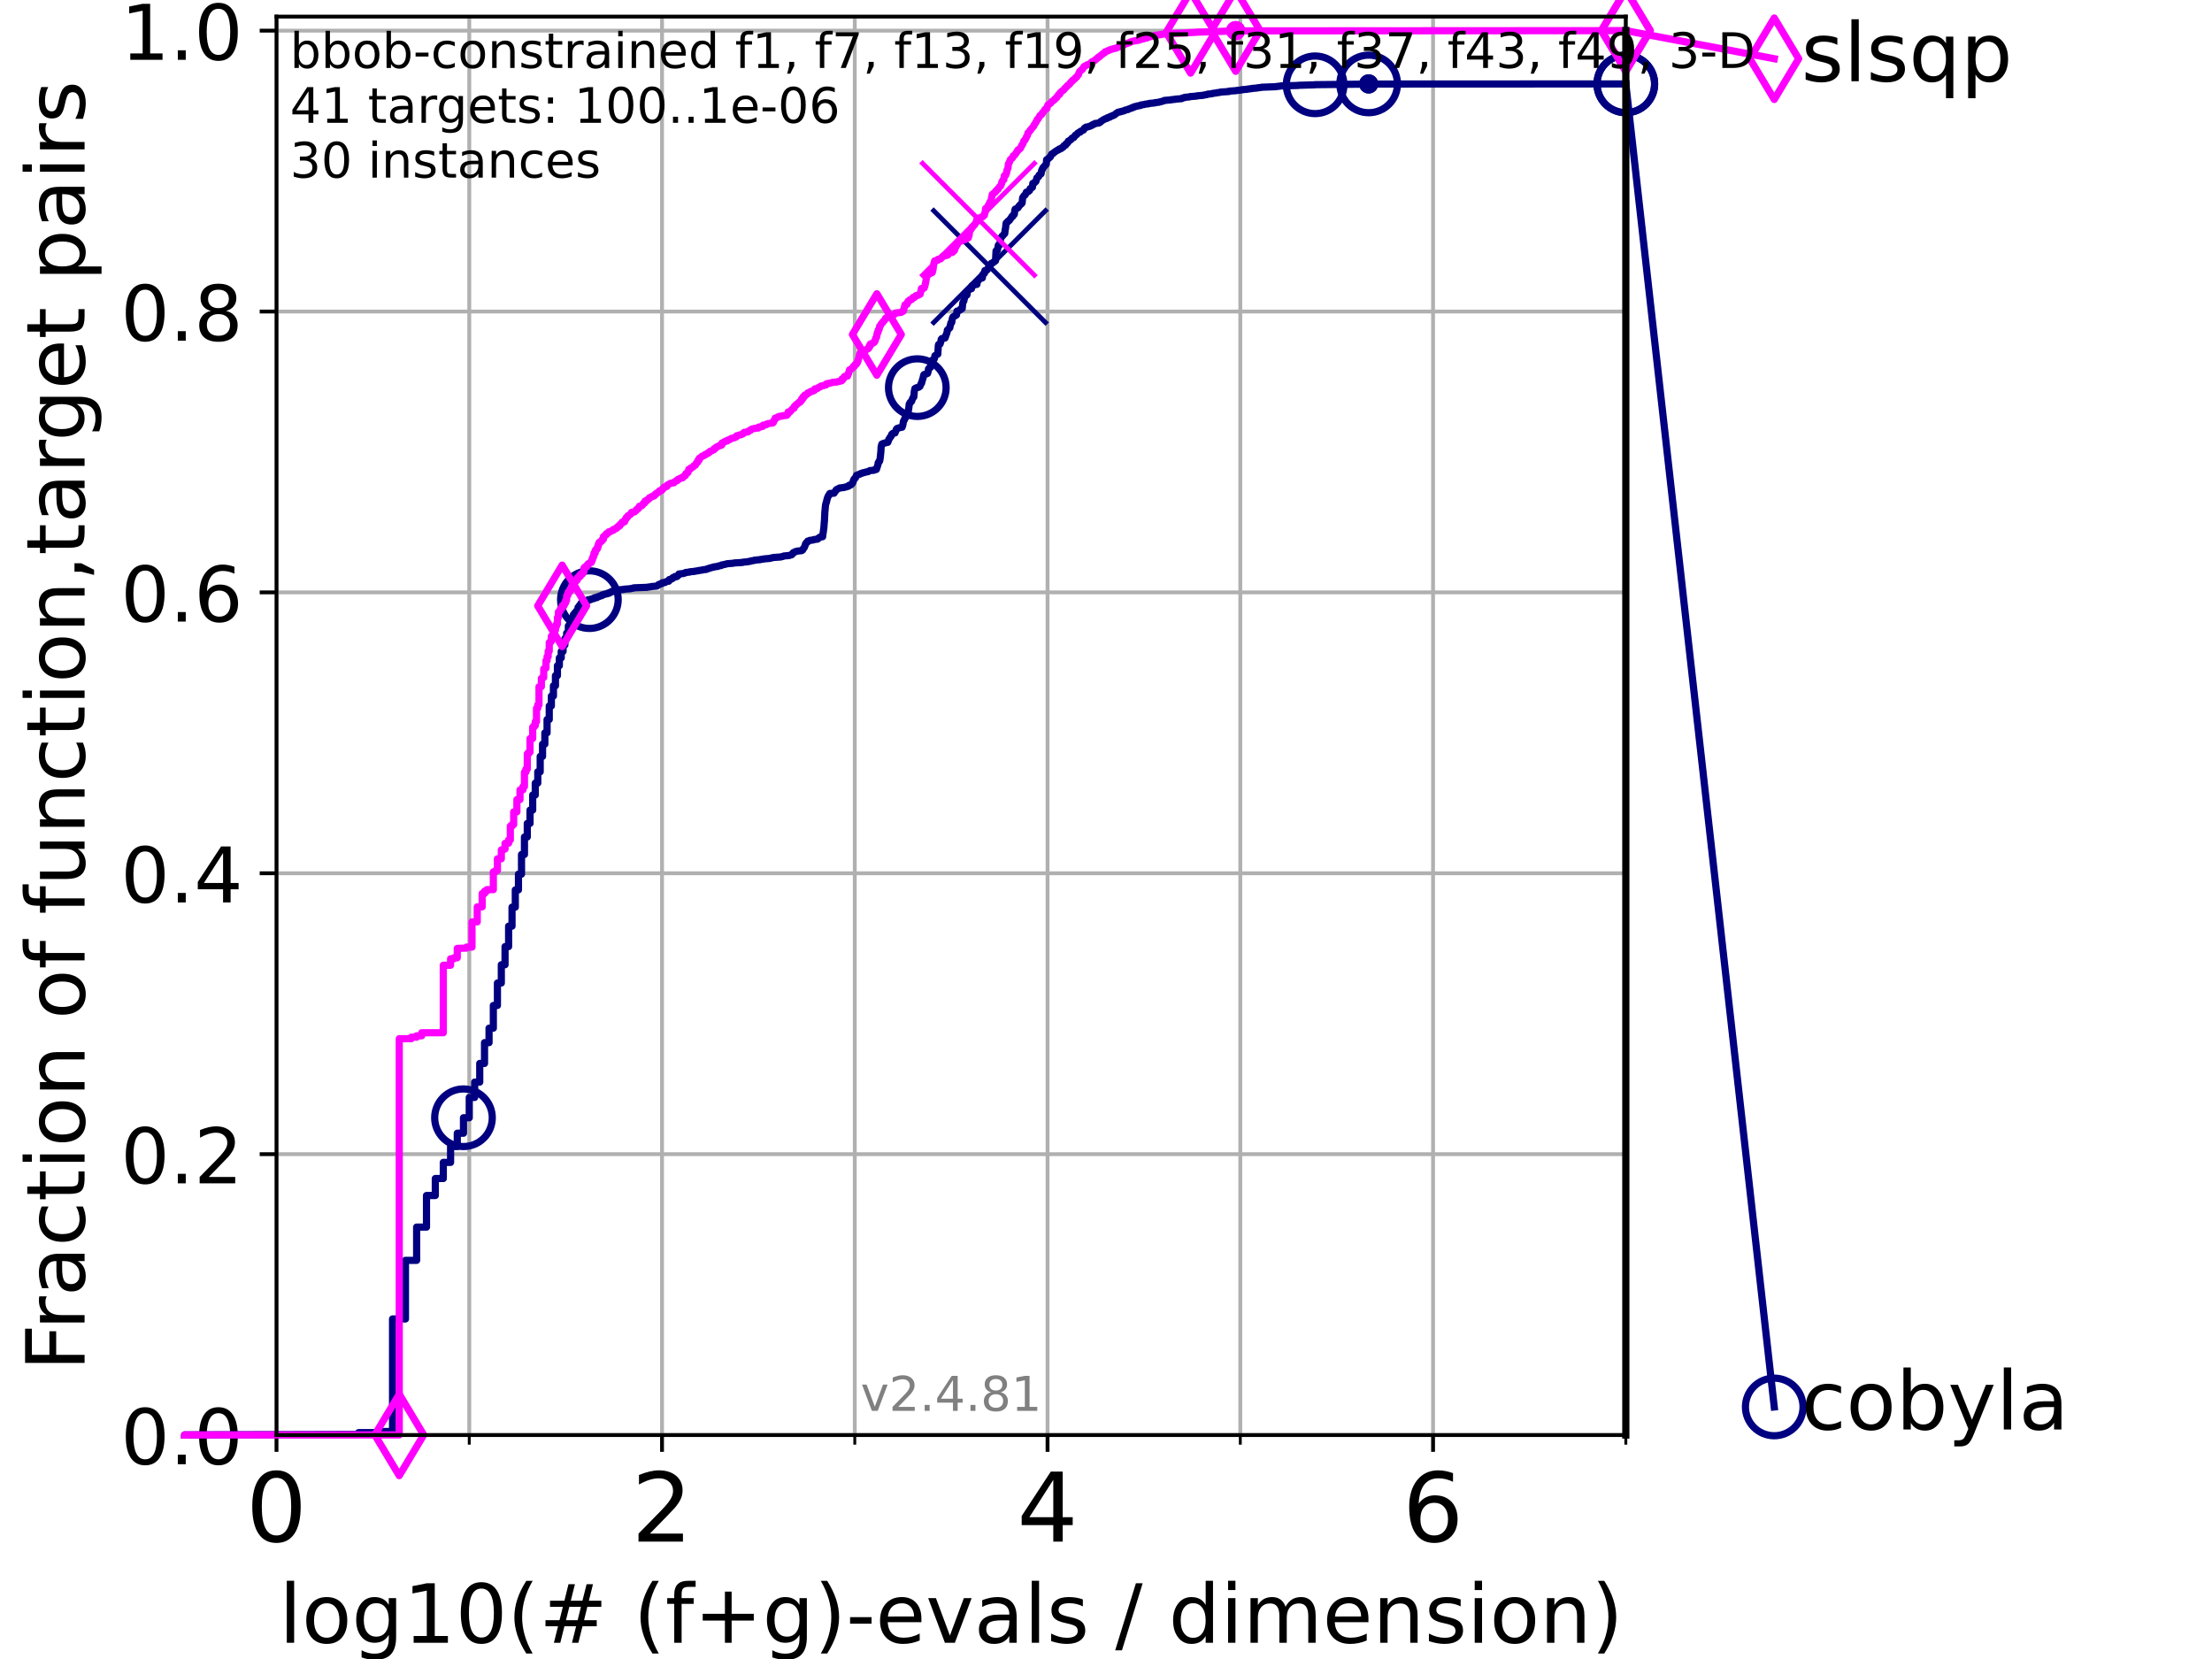 <?xml version="1.0" encoding="utf-8" standalone="no"?>
<!DOCTYPE svg PUBLIC "-//W3C//DTD SVG 1.1//EN"
  "http://www.w3.org/Graphics/SVG/1.1/DTD/svg11.dtd">
<!-- Created with matplotlib (https://matplotlib.org/) -->
<svg height="345.6pt" version="1.1" viewBox="0 0 460.8 345.6" width="460.8pt" xmlns="http://www.w3.org/2000/svg" xmlns:xlink="http://www.w3.org/1999/xlink">
 <defs>
  <style type="text/css">*{stroke-linecap:butt;stroke-linejoin:round;}</style>
 </defs>
 <g id="figure_1">
  <g id="patch_1">
   <path d="M 0 345.6 
L 460.8 345.6 
L 460.8 0 
L 0 0 
z
" style="fill:#ffffff;"/>
  </g>
  <g id="axes_1">
   <g id="patch_2">
    <path d="M 57.6 298.944 
L 338.688 298.944 
L 338.688 3.456 
L 57.6 3.456 
z
" style="fill:#ffffff;"/>
   </g>
   <g id="matplotlib.axis_1">
    <g id="xtick_1">
     <g id="line2d_1">
      <path clip-path="url(#p2d4dae13ea)" d="M 57.6 298.944 
L 57.6 3.456 
" style="fill:none;stroke:#b0b0b0;stroke-linecap:square;stroke-width:0.8;"/>
     </g>
     <g id="line2d_2">
      <defs>
       <path d="M 0 0 
L 0 3.5 
" id="m8c49a61205" style="stroke:#000000;stroke-width:0.8;"/>
      </defs>
      <g>
       <use style="stroke:#000000;stroke-width:0.8;" x="57.6" xlink:href="#m8c49a61205" y="298.944"/>
      </g>
     </g>
     <g id="text_1">
      <!-- 0 -->
      <g transform="translate(51.237 321.141)scale(0.2 -0.2)">
       <defs>
        <path d="M 31.781 66.406 
Q 24.172 66.406 20.328 58.906 
Q 16.5 51.422 16.5 36.375 
Q 16.5 21.391 20.328 13.891 
Q 24.172 6.391 31.781 6.391 
Q 39.453 6.391 43.281 13.891 
Q 47.125 21.391 47.125 36.375 
Q 47.125 51.422 43.281 58.906 
Q 39.453 66.406 31.781 66.406 
z
M 31.781 74.219 
Q 44.047 74.219 50.516 64.516 
Q 56.984 54.828 56.984 36.375 
Q 56.984 17.969 50.516 8.266 
Q 44.047 -1.422 31.781 -1.422 
Q 19.531 -1.422 13.062 8.266 
Q 6.594 17.969 6.594 36.375 
Q 6.594 54.828 13.062 64.516 
Q 19.531 74.219 31.781 74.219 
z
" id="DejaVuSans-48"/>
       </defs>
       <use xlink:href="#DejaVuSans-48"/>
      </g>
     </g>
    </g>
    <g id="xtick_2">
     <g id="line2d_3">
      <path clip-path="url(#p2d4dae13ea)" d="M 137.911 298.944 
L 137.911 3.456 
" style="fill:none;stroke:#b0b0b0;stroke-linecap:square;stroke-width:0.8;"/>
     </g>
     <g id="line2d_4">
      <g>
       <use style="stroke:#000000;stroke-width:0.8;" x="137.911" xlink:href="#m8c49a61205" y="298.944"/>
      </g>
     </g>
     <g id="text_2">
      <!-- 2 -->
      <g transform="translate(131.548 321.141)scale(0.2 -0.2)">
       <defs>
        <path d="M 19.188 8.297 
L 53.609 8.297 
L 53.609 0 
L 7.328 0 
L 7.328 8.297 
Q 12.938 14.109 22.625 23.891 
Q 32.328 33.688 34.812 36.531 
Q 39.547 41.844 41.422 45.531 
Q 43.312 49.219 43.312 52.781 
Q 43.312 58.594 39.234 62.25 
Q 35.156 65.922 28.609 65.922 
Q 23.969 65.922 18.812 64.312 
Q 13.672 62.703 7.812 59.422 
L 7.812 69.391 
Q 13.766 71.781 18.938 73 
Q 24.125 74.219 28.422 74.219 
Q 39.75 74.219 46.484 68.547 
Q 53.219 62.891 53.219 53.422 
Q 53.219 48.922 51.531 44.891 
Q 49.859 40.875 45.406 35.406 
Q 44.188 33.984 37.641 27.219 
Q 31.109 20.453 19.188 8.297 
z
" id="DejaVuSans-50"/>
       </defs>
       <use xlink:href="#DejaVuSans-50"/>
      </g>
     </g>
    </g>
    <g id="xtick_3">
     <g id="line2d_5">
      <path clip-path="url(#p2d4dae13ea)" d="M 218.222 298.944 
L 218.222 3.456 
" style="fill:none;stroke:#b0b0b0;stroke-linecap:square;stroke-width:0.8;"/>
     </g>
     <g id="line2d_6">
      <g>
       <use style="stroke:#000000;stroke-width:0.8;" x="218.222" xlink:href="#m8c49a61205" y="298.944"/>
      </g>
     </g>
     <g id="text_3">
      <!-- 4 -->
      <g transform="translate(211.859 321.141)scale(0.2 -0.2)">
       <defs>
        <path d="M 37.797 64.312 
L 12.891 25.391 
L 37.797 25.391 
z
M 35.203 72.906 
L 47.609 72.906 
L 47.609 25.391 
L 58.016 25.391 
L 58.016 17.188 
L 47.609 17.188 
L 47.609 0 
L 37.797 0 
L 37.797 17.188 
L 4.891 17.188 
L 4.891 26.703 
z
" id="DejaVuSans-52"/>
       </defs>
       <use xlink:href="#DejaVuSans-52"/>
      </g>
     </g>
    </g>
    <g id="xtick_4">
     <g id="line2d_7">
      <path clip-path="url(#p2d4dae13ea)" d="M 298.533 298.944 
L 298.533 3.456 
" style="fill:none;stroke:#b0b0b0;stroke-linecap:square;stroke-width:0.8;"/>
     </g>
     <g id="line2d_8">
      <g>
       <use style="stroke:#000000;stroke-width:0.8;" x="298.533" xlink:href="#m8c49a61205" y="298.944"/>
      </g>
     </g>
     <g id="text_4">
      <!-- 6 -->
      <g transform="translate(292.17 321.141)scale(0.2 -0.2)">
       <defs>
        <path d="M 33.016 40.375 
Q 26.375 40.375 22.484 35.828 
Q 18.609 31.297 18.609 23.391 
Q 18.609 15.531 22.484 10.953 
Q 26.375 6.391 33.016 6.391 
Q 39.656 6.391 43.531 10.953 
Q 47.406 15.531 47.406 23.391 
Q 47.406 31.297 43.531 35.828 
Q 39.656 40.375 33.016 40.375 
z
M 52.594 71.297 
L 52.594 62.312 
Q 48.875 64.062 45.094 64.984 
Q 41.312 65.922 37.594 65.922 
Q 27.828 65.922 22.672 59.328 
Q 17.531 52.734 16.797 39.406 
Q 19.672 43.656 24.016 45.922 
Q 28.375 48.188 33.594 48.188 
Q 44.578 48.188 50.953 41.516 
Q 57.328 34.859 57.328 23.391 
Q 57.328 12.156 50.688 5.359 
Q 44.047 -1.422 33.016 -1.422 
Q 20.359 -1.422 13.672 8.266 
Q 6.984 17.969 6.984 36.375 
Q 6.984 53.656 15.188 63.938 
Q 23.391 74.219 37.203 74.219 
Q 40.922 74.219 44.703 73.484 
Q 48.484 72.75 52.594 71.297 
z
" id="DejaVuSans-54"/>
       </defs>
       <use xlink:href="#DejaVuSans-54"/>
      </g>
     </g>
    </g>
    <g id="xtick_5">
     <g id="line2d_9">
      <path clip-path="url(#p2d4dae13ea)" d="M 97.755 298.944 
L 97.755 3.456 
" style="fill:none;stroke:#b0b0b0;stroke-linecap:square;stroke-width:0.8;"/>
     </g>
     <g id="line2d_10">
      <defs>
       <path d="M 0 0 
L 0 2 
" id="m3a0a940a98" style="stroke:#000000;stroke-width:0.6;"/>
      </defs>
      <g>
       <use style="stroke:#000000;stroke-width:0.6;" x="97.755" xlink:href="#m3a0a940a98" y="298.944"/>
      </g>
     </g>
    </g>
    <g id="xtick_6">
     <g id="line2d_11">
      <path clip-path="url(#p2d4dae13ea)" d="M 178.066 298.944 
L 178.066 3.456 
" style="fill:none;stroke:#b0b0b0;stroke-linecap:square;stroke-width:0.8;"/>
     </g>
     <g id="line2d_12">
      <g>
       <use style="stroke:#000000;stroke-width:0.6;" x="178.066" xlink:href="#m3a0a940a98" y="298.944"/>
      </g>
     </g>
    </g>
    <g id="xtick_7">
     <g id="line2d_13">
      <path clip-path="url(#p2d4dae13ea)" d="M 258.377 298.944 
L 258.377 3.456 
" style="fill:none;stroke:#b0b0b0;stroke-linecap:square;stroke-width:0.8;"/>
     </g>
     <g id="line2d_14">
      <g>
       <use style="stroke:#000000;stroke-width:0.6;" x="258.377" xlink:href="#m3a0a940a98" y="298.944"/>
      </g>
     </g>
    </g>
    <g id="xtick_8">
     <g id="line2d_15">
      <path clip-path="url(#p2d4dae13ea)" d="M 338.688 298.944 
L 338.688 3.456 
" style="fill:none;stroke:#b0b0b0;stroke-linecap:square;stroke-width:0.8;"/>
     </g>
     <g id="line2d_16">
      <g>
       <use style="stroke:#000000;stroke-width:0.6;" x="338.688" xlink:href="#m3a0a940a98" y="298.944"/>
      </g>
     </g>
    </g>
    <g id="text_5">
     <!-- log10(# (f+g)-evals / dimension) -->
     <g transform="translate(58.145 342.218)scale(0.17 -0.17)">
      <defs>
       <path d="M 9.422 75.984 
L 18.406 75.984 
L 18.406 0 
L 9.422 0 
z
" id="DejaVuSans-108"/>
       <path d="M 30.609 48.391 
Q 23.391 48.391 19.188 42.75 
Q 14.984 37.109 14.984 27.297 
Q 14.984 17.484 19.156 11.844 
Q 23.344 6.203 30.609 6.203 
Q 37.797 6.203 41.984 11.859 
Q 46.188 17.531 46.188 27.297 
Q 46.188 37.016 41.984 42.703 
Q 37.797 48.391 30.609 48.391 
z
M 30.609 56 
Q 42.328 56 49.016 48.375 
Q 55.719 40.766 55.719 27.297 
Q 55.719 13.875 49.016 6.219 
Q 42.328 -1.422 30.609 -1.422 
Q 18.844 -1.422 12.172 6.219 
Q 5.516 13.875 5.516 27.297 
Q 5.516 40.766 12.172 48.375 
Q 18.844 56 30.609 56 
z
" id="DejaVuSans-111"/>
       <path d="M 45.406 27.984 
Q 45.406 37.75 41.375 43.109 
Q 37.359 48.484 30.078 48.484 
Q 22.859 48.484 18.828 43.109 
Q 14.797 37.75 14.797 27.984 
Q 14.797 18.266 18.828 12.891 
Q 22.859 7.516 30.078 7.516 
Q 37.359 7.516 41.375 12.891 
Q 45.406 18.266 45.406 27.984 
z
M 54.391 6.781 
Q 54.391 -7.172 48.188 -13.984 
Q 42 -20.797 29.203 -20.797 
Q 24.469 -20.797 20.266 -20.094 
Q 16.062 -19.391 12.109 -17.922 
L 12.109 -9.188 
Q 16.062 -11.328 19.922 -12.344 
Q 23.781 -13.375 27.781 -13.375 
Q 36.625 -13.375 41.016 -8.766 
Q 45.406 -4.156 45.406 5.172 
L 45.406 9.625 
Q 42.625 4.781 38.281 2.391 
Q 33.938 0 27.875 0 
Q 17.828 0 11.672 7.656 
Q 5.516 15.328 5.516 27.984 
Q 5.516 40.672 11.672 48.328 
Q 17.828 56 27.875 56 
Q 33.938 56 38.281 53.609 
Q 42.625 51.219 45.406 46.391 
L 45.406 54.688 
L 54.391 54.688 
z
" id="DejaVuSans-103"/>
       <path d="M 12.406 8.297 
L 28.516 8.297 
L 28.516 63.922 
L 10.984 60.406 
L 10.984 69.391 
L 28.422 72.906 
L 38.281 72.906 
L 38.281 8.297 
L 54.391 8.297 
L 54.391 0 
L 12.406 0 
z
" id="DejaVuSans-49"/>
       <path d="M 31 75.875 
Q 24.469 64.656 21.281 53.656 
Q 18.109 42.672 18.109 31.391 
Q 18.109 20.125 21.312 9.062 
Q 24.516 -2 31 -13.188 
L 23.188 -13.188 
Q 15.875 -1.703 12.234 9.375 
Q 8.594 20.453 8.594 31.391 
Q 8.594 42.281 12.203 53.312 
Q 15.828 64.359 23.188 75.875 
z
" id="DejaVuSans-40"/>
       <path d="M 51.125 44 
L 36.922 44 
L 32.812 27.688 
L 47.125 27.688 
z
M 43.797 71.781 
L 38.719 51.516 
L 52.984 51.516 
L 58.109 71.781 
L 65.922 71.781 
L 60.891 51.516 
L 76.125 51.516 
L 76.125 44 
L 58.984 44 
L 54.984 27.688 
L 70.516 27.688 
L 70.516 20.219 
L 53.078 20.219 
L 48 0 
L 40.188 0 
L 45.219 20.219 
L 30.906 20.219 
L 25.875 0 
L 18.016 0 
L 23.094 20.219 
L 7.719 20.219 
L 7.719 27.688 
L 24.906 27.688 
L 29 44 
L 13.281 44 
L 13.281 51.516 
L 30.906 51.516 
L 35.891 71.781 
z
" id="DejaVuSans-35"/>
       <path id="DejaVuSans-32"/>
       <path d="M 37.109 75.984 
L 37.109 68.5 
L 28.516 68.5 
Q 23.688 68.5 21.797 66.547 
Q 19.922 64.594 19.922 59.516 
L 19.922 54.688 
L 34.719 54.688 
L 34.719 47.703 
L 19.922 47.703 
L 19.922 0 
L 10.891 0 
L 10.891 47.703 
L 2.297 47.703 
L 2.297 54.688 
L 10.891 54.688 
L 10.891 58.5 
Q 10.891 67.625 15.141 71.797 
Q 19.391 75.984 28.609 75.984 
z
" id="DejaVuSans-102"/>
       <path d="M 46 62.703 
L 46 35.5 
L 73.188 35.5 
L 73.188 27.203 
L 46 27.203 
L 46 0 
L 37.797 0 
L 37.797 27.203 
L 10.594 27.203 
L 10.594 35.5 
L 37.797 35.5 
L 37.797 62.703 
z
" id="DejaVuSans-43"/>
       <path d="M 8.016 75.875 
L 15.828 75.875 
Q 23.141 64.359 26.781 53.312 
Q 30.422 42.281 30.422 31.391 
Q 30.422 20.453 26.781 9.375 
Q 23.141 -1.703 15.828 -13.188 
L 8.016 -13.188 
Q 14.5 -2 17.703 9.062 
Q 20.906 20.125 20.906 31.391 
Q 20.906 42.672 17.703 53.656 
Q 14.5 64.656 8.016 75.875 
z
" id="DejaVuSans-41"/>
       <path d="M 4.891 31.391 
L 31.203 31.391 
L 31.203 23.391 
L 4.891 23.391 
z
" id="DejaVuSans-45"/>
       <path d="M 56.203 29.594 
L 56.203 25.203 
L 14.891 25.203 
Q 15.484 15.922 20.484 11.062 
Q 25.484 6.203 34.422 6.203 
Q 39.594 6.203 44.453 7.469 
Q 49.312 8.734 54.109 11.281 
L 54.109 2.781 
Q 49.266 0.734 44.188 -0.344 
Q 39.109 -1.422 33.891 -1.422 
Q 20.797 -1.422 13.156 6.188 
Q 5.516 13.812 5.516 26.812 
Q 5.516 40.234 12.766 48.109 
Q 20.016 56 32.328 56 
Q 43.359 56 49.781 48.891 
Q 56.203 41.797 56.203 29.594 
z
M 47.219 32.234 
Q 47.125 39.594 43.094 43.984 
Q 39.062 48.391 32.422 48.391 
Q 24.906 48.391 20.391 44.141 
Q 15.875 39.891 15.188 32.172 
z
" id="DejaVuSans-101"/>
       <path d="M 2.984 54.688 
L 12.5 54.688 
L 29.594 8.797 
L 46.688 54.688 
L 56.203 54.688 
L 35.688 0 
L 23.484 0 
z
" id="DejaVuSans-118"/>
       <path d="M 34.281 27.484 
Q 23.391 27.484 19.188 25 
Q 14.984 22.516 14.984 16.5 
Q 14.984 11.719 18.141 8.906 
Q 21.297 6.109 26.703 6.109 
Q 34.188 6.109 38.703 11.406 
Q 43.219 16.703 43.219 25.484 
L 43.219 27.484 
z
M 52.203 31.203 
L 52.203 0 
L 43.219 0 
L 43.219 8.297 
Q 40.141 3.328 35.547 0.953 
Q 30.953 -1.422 24.312 -1.422 
Q 15.922 -1.422 10.953 3.297 
Q 6 8.016 6 15.922 
Q 6 25.141 12.172 29.828 
Q 18.359 34.516 30.609 34.516 
L 43.219 34.516 
L 43.219 35.406 
Q 43.219 41.609 39.141 45 
Q 35.062 48.391 27.688 48.391 
Q 23 48.391 18.547 47.266 
Q 14.109 46.141 10.016 43.891 
L 10.016 52.203 
Q 14.938 54.109 19.578 55.047 
Q 24.219 56 28.609 56 
Q 40.484 56 46.344 49.844 
Q 52.203 43.703 52.203 31.203 
z
" id="DejaVuSans-97"/>
       <path d="M 44.281 53.078 
L 44.281 44.578 
Q 40.484 46.531 36.375 47.5 
Q 32.281 48.484 27.875 48.484 
Q 21.188 48.484 17.844 46.438 
Q 14.5 44.391 14.5 40.281 
Q 14.5 37.156 16.891 35.375 
Q 19.281 33.594 26.516 31.984 
L 29.594 31.297 
Q 39.156 29.25 43.188 25.516 
Q 47.219 21.781 47.219 15.094 
Q 47.219 7.469 41.188 3.016 
Q 35.156 -1.422 24.609 -1.422 
Q 20.219 -1.422 15.453 -0.562 
Q 10.688 0.297 5.422 2 
L 5.422 11.281 
Q 10.406 8.688 15.234 7.391 
Q 20.062 6.109 24.812 6.109 
Q 31.156 6.109 34.562 8.281 
Q 37.984 10.453 37.984 14.406 
Q 37.984 18.062 35.516 20.016 
Q 33.062 21.969 24.703 23.781 
L 21.578 24.516 
Q 13.234 26.266 9.516 29.906 
Q 5.812 33.547 5.812 39.891 
Q 5.812 47.609 11.281 51.797 
Q 16.75 56 26.812 56 
Q 31.781 56 36.172 55.266 
Q 40.578 54.547 44.281 53.078 
z
" id="DejaVuSans-115"/>
       <path d="M 25.391 72.906 
L 33.688 72.906 
L 8.297 -9.281 
L 0 -9.281 
z
" id="DejaVuSans-47"/>
       <path d="M 45.406 46.391 
L 45.406 75.984 
L 54.391 75.984 
L 54.391 0 
L 45.406 0 
L 45.406 8.203 
Q 42.578 3.328 38.25 0.953 
Q 33.938 -1.422 27.875 -1.422 
Q 17.969 -1.422 11.734 6.484 
Q 5.516 14.406 5.516 27.297 
Q 5.516 40.188 11.734 48.094 
Q 17.969 56 27.875 56 
Q 33.938 56 38.25 53.625 
Q 42.578 51.266 45.406 46.391 
z
M 14.797 27.297 
Q 14.797 17.391 18.875 11.75 
Q 22.953 6.109 30.078 6.109 
Q 37.203 6.109 41.297 11.75 
Q 45.406 17.391 45.406 27.297 
Q 45.406 37.203 41.297 42.844 
Q 37.203 48.484 30.078 48.484 
Q 22.953 48.484 18.875 42.844 
Q 14.797 37.203 14.797 27.297 
z
" id="DejaVuSans-100"/>
       <path d="M 9.422 54.688 
L 18.406 54.688 
L 18.406 0 
L 9.422 0 
z
M 9.422 75.984 
L 18.406 75.984 
L 18.406 64.594 
L 9.422 64.594 
z
" id="DejaVuSans-105"/>
       <path d="M 52 44.188 
Q 55.375 50.25 60.062 53.125 
Q 64.75 56 71.094 56 
Q 79.641 56 84.281 50.016 
Q 88.922 44.047 88.922 33.016 
L 88.922 0 
L 79.891 0 
L 79.891 32.719 
Q 79.891 40.578 77.094 44.375 
Q 74.312 48.188 68.609 48.188 
Q 61.625 48.188 57.562 43.547 
Q 53.516 38.922 53.516 30.906 
L 53.516 0 
L 44.484 0 
L 44.484 32.719 
Q 44.484 40.625 41.703 44.406 
Q 38.922 48.188 33.109 48.188 
Q 26.219 48.188 22.156 43.531 
Q 18.109 38.875 18.109 30.906 
L 18.109 0 
L 9.078 0 
L 9.078 54.688 
L 18.109 54.688 
L 18.109 46.188 
Q 21.188 51.219 25.484 53.609 
Q 29.781 56 35.688 56 
Q 41.656 56 45.828 52.969 
Q 50 49.953 52 44.188 
z
" id="DejaVuSans-109"/>
       <path d="M 54.891 33.016 
L 54.891 0 
L 45.906 0 
L 45.906 32.719 
Q 45.906 40.484 42.875 44.328 
Q 39.844 48.188 33.797 48.188 
Q 26.516 48.188 22.312 43.547 
Q 18.109 38.922 18.109 30.906 
L 18.109 0 
L 9.078 0 
L 9.078 54.688 
L 18.109 54.688 
L 18.109 46.188 
Q 21.344 51.125 25.703 53.562 
Q 30.078 56 35.797 56 
Q 45.219 56 50.047 50.172 
Q 54.891 44.344 54.891 33.016 
z
" id="DejaVuSans-110"/>
      </defs>
      <use xlink:href="#DejaVuSans-108"/>
      <use x="27.783" xlink:href="#DejaVuSans-111"/>
      <use x="88.965" xlink:href="#DejaVuSans-103"/>
      <use x="152.441" xlink:href="#DejaVuSans-49"/>
      <use x="216.064" xlink:href="#DejaVuSans-48"/>
      <use x="279.688" xlink:href="#DejaVuSans-40"/>
      <use x="318.701" xlink:href="#DejaVuSans-35"/>
      <use x="402.49" xlink:href="#DejaVuSans-32"/>
      <use x="434.277" xlink:href="#DejaVuSans-40"/>
      <use x="473.291" xlink:href="#DejaVuSans-102"/>
      <use x="508.496" xlink:href="#DejaVuSans-43"/>
      <use x="592.285" xlink:href="#DejaVuSans-103"/>
      <use x="655.762" xlink:href="#DejaVuSans-41"/>
      <use x="694.775" xlink:href="#DejaVuSans-45"/>
      <use x="730.859" xlink:href="#DejaVuSans-101"/>
      <use x="792.383" xlink:href="#DejaVuSans-118"/>
      <use x="851.562" xlink:href="#DejaVuSans-97"/>
      <use x="912.842" xlink:href="#DejaVuSans-108"/>
      <use x="940.625" xlink:href="#DejaVuSans-115"/>
      <use x="992.725" xlink:href="#DejaVuSans-32"/>
      <use x="1024.512" xlink:href="#DejaVuSans-47"/>
      <use x="1058.203" xlink:href="#DejaVuSans-32"/>
      <use x="1089.99" xlink:href="#DejaVuSans-100"/>
      <use x="1153.467" xlink:href="#DejaVuSans-105"/>
      <use x="1181.25" xlink:href="#DejaVuSans-109"/>
      <use x="1278.662" xlink:href="#DejaVuSans-101"/>
      <use x="1340.186" xlink:href="#DejaVuSans-110"/>
      <use x="1403.564" xlink:href="#DejaVuSans-115"/>
      <use x="1455.664" xlink:href="#DejaVuSans-105"/>
      <use x="1483.447" xlink:href="#DejaVuSans-111"/>
      <use x="1544.629" xlink:href="#DejaVuSans-110"/>
      <use x="1608.008" xlink:href="#DejaVuSans-41"/>
     </g>
    </g>
   </g>
   <g id="matplotlib.axis_2">
    <g id="ytick_1">
     <g id="line2d_17">
      <path clip-path="url(#p2d4dae13ea)" d="M 57.6 298.944 
L 338.688 298.944 
" style="fill:none;stroke:#b0b0b0;stroke-linecap:square;stroke-width:0.8;"/>
     </g>
     <g id="line2d_18">
      <defs>
       <path d="M 0 0 
L -3.5 0 
" id="md1da7bec87" style="stroke:#000000;stroke-width:0.8;"/>
      </defs>
      <g>
       <use style="stroke:#000000;stroke-width:0.8;" x="57.6" xlink:href="#md1da7bec87" y="298.944"/>
      </g>
     </g>
     <g id="text_6">
      <!-- 0.0 -->
      <g transform="translate(25.155 305.023)scale(0.16 -0.16)">
       <defs>
        <path d="M 10.688 12.406 
L 21 12.406 
L 21 0 
L 10.688 0 
z
" id="DejaVuSans-46"/>
       </defs>
       <use xlink:href="#DejaVuSans-48"/>
       <use x="63.623" xlink:href="#DejaVuSans-46"/>
       <use x="95.41" xlink:href="#DejaVuSans-48"/>
      </g>
     </g>
    </g>
    <g id="ytick_2">
     <g id="line2d_19">
      <path clip-path="url(#p2d4dae13ea)" d="M 57.6 240.432 
L 338.688 240.432 
" style="fill:none;stroke:#b0b0b0;stroke-linecap:square;stroke-width:0.8;"/>
     </g>
     <g id="line2d_20">
      <g>
       <use style="stroke:#000000;stroke-width:0.8;" x="57.6" xlink:href="#md1da7bec87" y="240.432"/>
      </g>
     </g>
     <g id="text_7">
      <!-- 0.2 -->
      <g transform="translate(25.155 246.51)scale(0.16 -0.16)">
       <use xlink:href="#DejaVuSans-48"/>
       <use x="63.623" xlink:href="#DejaVuSans-46"/>
       <use x="95.41" xlink:href="#DejaVuSans-50"/>
      </g>
     </g>
    </g>
    <g id="ytick_3">
     <g id="line2d_21">
      <path clip-path="url(#p2d4dae13ea)" d="M 57.6 181.919 
L 338.688 181.919 
" style="fill:none;stroke:#b0b0b0;stroke-linecap:square;stroke-width:0.8;"/>
     </g>
     <g id="line2d_22">
      <g>
       <use style="stroke:#000000;stroke-width:0.8;" x="57.6" xlink:href="#md1da7bec87" y="181.919"/>
      </g>
     </g>
     <g id="text_8">
      <!-- 0.4 -->
      <g transform="translate(25.155 187.998)scale(0.16 -0.16)">
       <use xlink:href="#DejaVuSans-48"/>
       <use x="63.623" xlink:href="#DejaVuSans-46"/>
       <use x="95.41" xlink:href="#DejaVuSans-52"/>
      </g>
     </g>
    </g>
    <g id="ytick_4">
     <g id="line2d_23">
      <path clip-path="url(#p2d4dae13ea)" d="M 57.6 123.407 
L 338.688 123.407 
" style="fill:none;stroke:#b0b0b0;stroke-linecap:square;stroke-width:0.8;"/>
     </g>
     <g id="line2d_24">
      <g>
       <use style="stroke:#000000;stroke-width:0.8;" x="57.6" xlink:href="#md1da7bec87" y="123.407"/>
      </g>
     </g>
     <g id="text_9">
      <!-- 0.6 -->
      <g transform="translate(25.155 129.485)scale(0.16 -0.16)">
       <use xlink:href="#DejaVuSans-48"/>
       <use x="63.623" xlink:href="#DejaVuSans-46"/>
       <use x="95.41" xlink:href="#DejaVuSans-54"/>
      </g>
     </g>
    </g>
    <g id="ytick_5">
     <g id="line2d_25">
      <path clip-path="url(#p2d4dae13ea)" d="M 57.6 64.894 
L 338.688 64.894 
" style="fill:none;stroke:#b0b0b0;stroke-linecap:square;stroke-width:0.8;"/>
     </g>
     <g id="line2d_26">
      <g>
       <use style="stroke:#000000;stroke-width:0.8;" x="57.6" xlink:href="#md1da7bec87" y="64.894"/>
      </g>
     </g>
     <g id="text_10">
      <!-- 0.8 -->
      <g transform="translate(25.155 70.973)scale(0.16 -0.16)">
       <defs>
        <path d="M 31.781 34.625 
Q 24.75 34.625 20.719 30.859 
Q 16.703 27.094 16.703 20.516 
Q 16.703 13.922 20.719 10.156 
Q 24.75 6.391 31.781 6.391 
Q 38.812 6.391 42.859 10.172 
Q 46.922 13.969 46.922 20.516 
Q 46.922 27.094 42.891 30.859 
Q 38.875 34.625 31.781 34.625 
z
M 21.922 38.812 
Q 15.578 40.375 12.031 44.719 
Q 8.5 49.078 8.5 55.328 
Q 8.5 64.062 14.719 69.141 
Q 20.953 74.219 31.781 74.219 
Q 42.672 74.219 48.875 69.141 
Q 55.078 64.062 55.078 55.328 
Q 55.078 49.078 51.531 44.719 
Q 48 40.375 41.703 38.812 
Q 48.828 37.156 52.797 32.312 
Q 56.781 27.484 56.781 20.516 
Q 56.781 9.906 50.312 4.234 
Q 43.844 -1.422 31.781 -1.422 
Q 19.734 -1.422 13.25 4.234 
Q 6.781 9.906 6.781 20.516 
Q 6.781 27.484 10.781 32.312 
Q 14.797 37.156 21.922 38.812 
z
M 18.312 54.391 
Q 18.312 48.734 21.844 45.562 
Q 25.391 42.391 31.781 42.391 
Q 38.141 42.391 41.719 45.562 
Q 45.312 48.734 45.312 54.391 
Q 45.312 60.062 41.719 63.234 
Q 38.141 66.406 31.781 66.406 
Q 25.391 66.406 21.844 63.234 
Q 18.312 60.062 18.312 54.391 
z
" id="DejaVuSans-56"/>
       </defs>
       <use xlink:href="#DejaVuSans-48"/>
       <use x="63.623" xlink:href="#DejaVuSans-46"/>
       <use x="95.41" xlink:href="#DejaVuSans-56"/>
      </g>
     </g>
    </g>
    <g id="ytick_6">
     <g id="line2d_27">
      <path clip-path="url(#p2d4dae13ea)" d="M 57.6 6.382 
L 338.688 6.382 
" style="fill:none;stroke:#b0b0b0;stroke-linecap:square;stroke-width:0.8;"/>
     </g>
     <g id="line2d_28">
      <g>
       <use style="stroke:#000000;stroke-width:0.8;" x="57.6" xlink:href="#md1da7bec87" y="6.382"/>
      </g>
     </g>
     <g id="text_11">
      <!-- 1.0 -->
      <g transform="translate(25.155 12.46)scale(0.16 -0.16)">
       <use xlink:href="#DejaVuSans-49"/>
       <use x="63.623" xlink:href="#DejaVuSans-46"/>
       <use x="95.41" xlink:href="#DejaVuSans-48"/>
      </g>
     </g>
    </g>
    <g id="text_12">
     <!-- Fraction of function,target pairs -->
     <g transform="translate(17.62 285.585)rotate(-90)scale(0.17 -0.17)">
      <defs>
       <path d="M 9.812 72.906 
L 51.703 72.906 
L 51.703 64.594 
L 19.672 64.594 
L 19.672 43.109 
L 48.578 43.109 
L 48.578 34.812 
L 19.672 34.812 
L 19.672 0 
L 9.812 0 
z
" id="DejaVuSans-70"/>
       <path d="M 41.109 46.297 
Q 39.594 47.172 37.812 47.578 
Q 36.031 48 33.891 48 
Q 26.266 48 22.188 43.047 
Q 18.109 38.094 18.109 28.812 
L 18.109 0 
L 9.078 0 
L 9.078 54.688 
L 18.109 54.688 
L 18.109 46.188 
Q 20.953 51.172 25.484 53.578 
Q 30.031 56 36.531 56 
Q 37.453 56 38.578 55.875 
Q 39.703 55.766 41.062 55.516 
z
" id="DejaVuSans-114"/>
       <path d="M 48.781 52.594 
L 48.781 44.188 
Q 44.969 46.297 41.141 47.344 
Q 37.312 48.391 33.406 48.391 
Q 24.656 48.391 19.812 42.844 
Q 14.984 37.312 14.984 27.297 
Q 14.984 17.281 19.812 11.734 
Q 24.656 6.203 33.406 6.203 
Q 37.312 6.203 41.141 7.25 
Q 44.969 8.297 48.781 10.406 
L 48.781 2.094 
Q 45.016 0.344 40.984 -0.531 
Q 36.969 -1.422 32.422 -1.422 
Q 20.062 -1.422 12.781 6.344 
Q 5.516 14.109 5.516 27.297 
Q 5.516 40.672 12.859 48.328 
Q 20.219 56 33.016 56 
Q 37.156 56 41.109 55.141 
Q 45.062 54.297 48.781 52.594 
z
" id="DejaVuSans-99"/>
       <path d="M 18.312 70.219 
L 18.312 54.688 
L 36.812 54.688 
L 36.812 47.703 
L 18.312 47.703 
L 18.312 18.016 
Q 18.312 11.328 20.141 9.422 
Q 21.969 7.516 27.594 7.516 
L 36.812 7.516 
L 36.812 0 
L 27.594 0 
Q 17.188 0 13.234 3.875 
Q 9.281 7.766 9.281 18.016 
L 9.281 47.703 
L 2.688 47.703 
L 2.688 54.688 
L 9.281 54.688 
L 9.281 70.219 
z
" id="DejaVuSans-116"/>
       <path d="M 8.5 21.578 
L 8.5 54.688 
L 17.484 54.688 
L 17.484 21.922 
Q 17.484 14.156 20.5 10.266 
Q 23.531 6.391 29.594 6.391 
Q 36.859 6.391 41.078 11.031 
Q 45.312 15.672 45.312 23.688 
L 45.312 54.688 
L 54.297 54.688 
L 54.297 0 
L 45.312 0 
L 45.312 8.406 
Q 42.047 3.422 37.719 1 
Q 33.406 -1.422 27.688 -1.422 
Q 18.266 -1.422 13.375 4.438 
Q 8.5 10.297 8.5 21.578 
z
M 31.109 56 
z
" id="DejaVuSans-117"/>
       <path d="M 11.719 12.406 
L 22.016 12.406 
L 22.016 4 
L 14.016 -11.625 
L 7.719 -11.625 
L 11.719 4 
z
" id="DejaVuSans-44"/>
       <path d="M 18.109 8.203 
L 18.109 -20.797 
L 9.078 -20.797 
L 9.078 54.688 
L 18.109 54.688 
L 18.109 46.391 
Q 20.953 51.266 25.266 53.625 
Q 29.594 56 35.594 56 
Q 45.562 56 51.781 48.094 
Q 58.016 40.188 58.016 27.297 
Q 58.016 14.406 51.781 6.484 
Q 45.562 -1.422 35.594 -1.422 
Q 29.594 -1.422 25.266 0.953 
Q 20.953 3.328 18.109 8.203 
z
M 48.688 27.297 
Q 48.688 37.203 44.609 42.844 
Q 40.531 48.484 33.406 48.484 
Q 26.266 48.484 22.188 42.844 
Q 18.109 37.203 18.109 27.297 
Q 18.109 17.391 22.188 11.75 
Q 26.266 6.109 33.406 6.109 
Q 40.531 6.109 44.609 11.75 
Q 48.688 17.391 48.688 27.297 
z
" id="DejaVuSans-112"/>
      </defs>
      <use xlink:href="#DejaVuSans-70"/>
      <use x="50.27" xlink:href="#DejaVuSans-114"/>
      <use x="91.383" xlink:href="#DejaVuSans-97"/>
      <use x="152.662" xlink:href="#DejaVuSans-99"/>
      <use x="207.643" xlink:href="#DejaVuSans-116"/>
      <use x="246.852" xlink:href="#DejaVuSans-105"/>
      <use x="274.635" xlink:href="#DejaVuSans-111"/>
      <use x="335.816" xlink:href="#DejaVuSans-110"/>
      <use x="399.195" xlink:href="#DejaVuSans-32"/>
      <use x="430.982" xlink:href="#DejaVuSans-111"/>
      <use x="492.164" xlink:href="#DejaVuSans-102"/>
      <use x="527.369" xlink:href="#DejaVuSans-32"/>
      <use x="559.156" xlink:href="#DejaVuSans-102"/>
      <use x="594.361" xlink:href="#DejaVuSans-117"/>
      <use x="657.74" xlink:href="#DejaVuSans-110"/>
      <use x="721.119" xlink:href="#DejaVuSans-99"/>
      <use x="776.1" xlink:href="#DejaVuSans-116"/>
      <use x="815.309" xlink:href="#DejaVuSans-105"/>
      <use x="843.092" xlink:href="#DejaVuSans-111"/>
      <use x="904.273" xlink:href="#DejaVuSans-110"/>
      <use x="967.652" xlink:href="#DejaVuSans-44"/>
      <use x="999.439" xlink:href="#DejaVuSans-116"/>
      <use x="1038.648" xlink:href="#DejaVuSans-97"/>
      <use x="1099.928" xlink:href="#DejaVuSans-114"/>
      <use x="1139.291" xlink:href="#DejaVuSans-103"/>
      <use x="1202.768" xlink:href="#DejaVuSans-101"/>
      <use x="1264.291" xlink:href="#DejaVuSans-116"/>
      <use x="1303.5" xlink:href="#DejaVuSans-32"/>
      <use x="1335.287" xlink:href="#DejaVuSans-112"/>
      <use x="1398.764" xlink:href="#DejaVuSans-97"/>
      <use x="1460.043" xlink:href="#DejaVuSans-105"/>
      <use x="1487.826" xlink:href="#DejaVuSans-114"/>
      <use x="1528.939" xlink:href="#DejaVuSans-115"/>
     </g>
    </g>
   </g>
   <g id="line2d_29">
    <defs>
     <path d="M 0 1.5 
C 0.398 1.5 0.779 1.342 1.061 1.061 
C 1.342 0.779 1.5 0.398 1.5 0 
C 1.5 -0.398 1.342 -0.779 1.061 -1.061 
C 0.779 -1.342 0.398 -1.5 0 -1.5 
C -0.398 -1.5 -0.779 -1.342 -1.061 -1.061 
C -1.342 -0.779 -1.5 -0.398 -1.5 0 
C -1.5 0.398 -1.342 0.779 -1.061 1.061 
C -0.779 1.342 -0.398 1.5 0 1.5 
z
" id="m3e0a2e1b67" style="stroke:#000080;"/>
    </defs>
    <g>
     <use style="fill:#000080;stroke:#000080;" x="285.118" xlink:href="#m3e0a2e1b67" y="17.482"/>
     <use style="fill:#000080;stroke:#000080;" x="285.118" xlink:href="#m3e0a2e1b67" y="17.482"/>
    </g>
   </g>
   <g id="line2d_30">
    <path d="M 38.441 298.944 
L 38.441 298.918 
L 74.705 298.812 
L 74.705 298.442 
L 78.596 298.442 
L 78.596 298.204 
L 81.776 298.204 
L 81.776 274.762 
L 84.464 274.762 
L 84.464 262.552 
L 86.793 262.552 
L 86.793 255.628 
L 88.847 255.628 
L 88.847 249.047 
L 90.684 249.047 
L 90.684 245.506 
L 92.347 245.506 
L 92.347 242.149 
L 93.864 242.149 
L 93.864 238.846 
L 95.26 238.846 
L 95.26 236.071 
L 96.552 236.071 
L 96.552 232.847 
L 97.755 232.847 
L 97.755 228.618 
L 98.881 228.618 
L 98.881 225.42 
L 99.938 225.42 
L 99.938 221.535 
L 100.935 221.535 
L 100.935 217.201 
L 101.878 217.201 
L 101.878 214.188 
L 102.772 214.188 
L 102.772 209.457 
L 103.623 209.457 
L 103.623 204.78 
L 104.435 204.78 
L 104.435 200.974 
L 105.21 200.974 
L 105.21 197.195 
L 105.952 197.195 
L 105.952 192.94 
L 106.664 192.94 
L 106.664 188.975 
L 107.348 188.975 
L 107.348 185.381 
L 108.006 185.381 
L 108.006 182.104 
L 108.64 182.104 
L 108.64 178.008 
L 109.252 178.008 
L 109.252 174.361 
L 109.843 174.361 
L 109.843 171.533 
L 110.415 171.533 
L 110.415 168.758 
L 110.969 168.758 
L 110.969 165.613 
L 111.506 165.613 
L 111.506 163.128 
L 112.026 163.128 
L 112.026 160.776 
L 112.532 160.776 
L 112.532 157.578 
L 113.023 157.578 
L 113.023 155.015 
L 113.501 155.015 
L 113.501 152.663 
L 113.966 152.663 
L 113.966 149.888 
L 114.419 149.888 
L 114.419 147.06 
L 114.86 147.06 
L 114.86 144.999 
L 115.291 144.999 
L 115.291 142.858 
L 115.711 142.858 
L 115.711 140.744 
L 116.122 140.744 
L 116.122 138.682 
L 116.523 138.682 
L 116.523 137.044 
L 116.914 137.044 
L 116.914 135.696 
L 117.298 135.696 
L 117.298 134.348 
L 117.673 134.348 
L 117.673 133.027 
L 118.04 133.027 
L 118.04 131.89 
L 118.4 131.89 
L 118.4 130.384 
L 118.752 130.384 
L 118.752 129.327 
L 119.097 129.327 
L 119.097 128.772 
L 119.436 128.772 
L 119.436 128.058 
L 119.768 128.058 
L 119.768 127.635 
L 120.094 127.635 
L 120.094 127.265 
L 120.414 127.265 
L 120.414 126.525 
L 120.728 126.525 
L 120.728 126.102 
L 121.037 126.102 
L 121.037 125.679 
L 121.34 125.679 
L 121.34 125.468 
L 121.638 125.468 
L 121.638 125.336 
L 122.22 125.257 
L 122.22 125.151 
L 122.503 125.151 
L 122.503 124.939 
L 123.057 124.913 
L 123.057 124.807 
L 123.594 124.728 
L 123.594 124.649 
L 123.856 124.649 
L 123.856 124.517 
L 124.369 124.49 
L 124.369 124.358 
L 124.867 124.252 
L 124.867 124.173 
L 125.352 124.094 
L 125.352 123.962 
L 125.823 123.882 
L 125.823 123.803 
L 126.507 123.697 
L 126.507 123.592 
L 126.948 123.565 
L 126.948 123.433 
L 127.379 123.327 
L 127.379 123.222 
L 127.799 123.195 
L 127.799 123.037 
L 128.611 122.931 
L 128.611 122.878 
L 129.945 122.799 
L 129.945 122.746 
L 131.355 122.64 
L 131.355 122.614 
L 132.02 122.508 
L 132.02 122.455 
L 134.87 122.349 
L 134.87 122.323 
L 135.682 122.217 
L 135.682 122.191 
L 136.832 122.085 
L 136.894 122.006 
L 137.138 121.9 
L 137.199 121.768 
L 137.618 121.662 
L 137.618 121.609 
L 137.911 121.557 
L 137.969 121.398 
L 138.539 121.345 
L 138.595 121.239 
L 138.982 121.134 
L 138.982 121.081 
L 139.307 121.081 
L 139.414 120.737 
L 139.835 120.658 
L 139.939 120.552 
L 140.042 120.552 
L 140.145 120.341 
L 140.549 120.262 
L 140.599 120.103 
L 141.042 120.103 
L 141.139 119.918 
L 141.331 119.839 
L 141.426 119.574 
L 142.397 119.469 
L 142.442 119.416 
L 142.797 119.337 
L 142.84 119.257 
L 143.654 119.178 
L 143.654 119.125 
L 144.748 119.019 
L 144.748 118.993 
L 145.479 118.887 
L 145.479 118.861 
L 146.288 118.755 
L 146.36 118.702 
L 147.13 118.623 
L 147.199 118.544 
L 147.67 118.438 
L 147.67 118.385 
L 148.129 118.279 
L 148.129 118.253 
L 148.702 118.147 
L 148.702 118.094 
L 149.557 117.989 
L 149.617 117.909 
L 150.258 117.804 
L 150.316 117.698 
L 150.96 117.592 
L 150.96 117.566 
L 151.475 117.46 
L 151.475 117.434 
L 152.811 117.328 
L 152.91 117.275 
L 154.686 117.169 
L 154.752 117.117 
L 155.867 117.011 
L 155.867 116.984 
L 156.398 116.905 
L 156.398 116.852 
L 157.147 116.747 
L 157.166 116.694 
L 158.34 116.588 
L 158.34 116.562 
L 159.115 116.456 
L 159.115 116.429 
L 160.41 116.324 
L 160.506 116.271 
L 161.054 116.165 
L 161.054 116.139 
L 162.631 116.033 
L 162.631 116.007 
L 163.171 115.901 
L 163.28 115.822 
L 164.461 115.716 
L 164.524 115.663 
L 164.887 115.584 
L 164.887 115.504 
L 165.035 115.478 
L 165.035 115.372 
L 165.206 115.267 
L 165.23 115.134 
L 165.543 115.029 
L 165.59 114.949 
L 165.99 114.844 
L 165.99 114.817 
L 167.005 114.712 
L 167.093 114.659 
L 167.223 114.553 
L 167.331 114.289 
L 167.46 114.183 
L 167.566 114.024 
L 167.588 113.998 
L 167.693 113.681 
L 167.735 113.575 
L 167.819 113.258 
L 167.923 113.152 
L 168.006 113.02 
L 168.171 112.967 
L 168.253 112.73 
L 168.657 112.624 
L 168.677 112.571 
L 169.389 112.492 
L 169.484 112.412 
L 170.329 112.307 
L 170.428 112.148 
L 170.652 112.042 
L 170.749 111.91 
L 171.366 111.805 
L 171.468 110.959 
L 171.494 110.932 
L 171.604 110.034 
L 171.62 110.034 
L 171.721 108.66 
L 171.738 108.66 
L 171.838 106.519 
L 171.854 106.519 
L 171.962 105.277 
L 171.978 105.224 
L 172.085 104.748 
L 172.151 104.669 
L 172.248 104.14 
L 172.289 104.114 
L 172.386 103.665 
L 172.474 103.559 
L 172.546 103.295 
L 172.673 103.215 
L 172.776 102.925 
L 172.886 102.819 
L 172.886 102.792 
L 173.756 102.74 
L 173.815 102.555 
L 173.904 102.502 
L 174.007 102.343 
L 174.109 102.237 
L 174.138 102.105 
L 174.312 102 
L 174.312 101.947 
L 174.542 101.867 
L 174.641 101.788 
L 174.908 101.682 
L 174.908 101.656 
L 175.83 101.55 
L 175.83 101.524 
L 176.338 101.418 
L 176.338 101.392 
L 176.757 101.286 
L 176.857 101.101 
L 177.245 101.022 
L 177.3 100.89 
L 177.505 100.784 
L 177.607 100.546 
L 177.702 100.44 
L 177.779 100.07 
L 177.844 100.044 
L 177.897 99.832 
L 177.991 99.727 
L 178.078 99.674 
L 178.194 99.568 
L 178.263 99.357 
L 178.343 99.251 
L 178.429 99.013 
L 178.756 98.907 
L 178.756 98.881 
L 179.126 98.775 
L 179.235 98.67 
L 179.638 98.564 
L 179.67 98.511 
L 180.193 98.405 
L 180.29 98.352 
L 180.859 98.247 
L 180.908 98.194 
L 181.105 98.088 
L 181.202 98.035 
L 182.092 97.956 
L 182.175 97.85 
L 182.561 97.797 
L 182.669 97.507 
L 182.695 97.427 
L 182.784 97.084 
L 182.855 96.978 
L 182.943 96.397 
L 183.057 96.344 
L 183.096 96.132 
L 183.248 96.053 
L 183.356 95.445 
L 183.373 95.34 
L 183.476 94.309 
L 183.484 94.309 
L 183.569 92.935 
L 183.62 92.829 
L 183.704 92.512 
L 183.98 92.406 
L 183.98 92.38 
L 184.413 92.274 
L 184.413 92.247 
L 184.95 92.142 
L 185.036 91.851 
L 185.091 91.798 
L 185.176 91.481 
L 185.288 91.375 
L 185.395 91.137 
L 185.524 91.032 
L 185.608 90.82 
L 185.675 90.794 
L 185.773 90.45 
L 185.951 90.345 
L 186.01 90.265 
L 186.454 90.186 
L 186.497 89.975 
L 186.576 89.895 
L 186.683 89.499 
L 186.754 89.393 
L 186.859 89.261 
L 187.255 89.155 
L 187.255 89.129 
L 187.729 89.023 
L 187.729 88.997 
L 187.925 88.997 
L 188.034 88.653 
L 188.083 88.548 
L 188.19 87.781 
L 188.255 87.755 
L 188.352 87.464 
L 188.423 87.438 
L 188.487 87.147 
L 188.631 87.041 
L 188.722 86.618 
L 188.835 86.513 
L 188.835 86.486 
L 189.072 86.38 
L 189.174 85.825 
L 189.205 85.72 
L 189.306 85.033 
L 189.333 84.927 
L 189.412 84.16 
L 189.503 84.108 
L 189.599 83.817 
L 189.787 83.738 
L 189.894 83.605 
L 189.935 83.526 
L 190.011 83.209 
L 190.093 83.103 
L 190.198 82.813 
L 190.362 82.707 
L 190.471 81.465 
L 190.5 81.385 
L 190.596 80.936 
L 190.83 80.83 
L 190.894 80.778 
L 191.388 80.672 
L 191.434 80.593 
L 191.644 80.487 
L 191.753 80.196 
L 191.801 80.09 
L 191.885 79.905 
L 191.979 79.826 
L 192.079 79.377 
L 192.115 79.35 
L 192.219 78.928 
L 192.275 78.822 
L 192.386 78.293 
L 192.404 78.188 
L 192.49 78.029 
L 192.934 77.923 
L 192.991 77.87 
L 193.229 77.791 
L 193.331 77.421 
L 193.351 77.421 
L 193.414 76.866 
L 193.486 76.76 
L 193.565 76.655 
L 193.826 76.549 
L 193.91 76.153 
L 194.032 76.047 
L 194.129 75.36 
L 194.185 75.254 
L 194.268 74.99 
L 194.541 74.884 
L 194.624 74.699 
L 194.656 74.699 
L 194.765 74.091 
L 194.978 73.985 
L 195.088 73.88 
L 195.362 73.774 
L 195.465 72.03 
L 195.478 71.95 
L 195.525 71.765 
L 195.834 71.66 
L 195.945 71.316 
L 195.983 71.21 
L 196.074 70.682 
L 196.189 70.576 
L 196.206 70.523 
L 196.865 70.418 
L 196.972 70.153 
L 196.995 70.048 
L 197.097 69.704 
L 197.138 69.678 
L 197.247 69.36 
L 197.278 69.281 
L 197.36 68.753 
L 197.51 68.647 
L 197.58 68.541 
L 197.694 68.436 
L 197.776 68.383 
L 197.865 68.277 
L 197.974 67.696 
L 198.004 67.696 
L 198.096 67.246 
L 198.263 67.167 
L 198.371 66.427 
L 198.405 66.321 
L 198.51 66.031 
L 198.7 65.925 
L 198.7 65.898 
L 198.993 65.793 
L 199.098 65.713 
L 199.259 65.608 
L 199.352 64.815 
L 199.762 64.709 
L 199.762 64.683 
L 200.018 64.577 
L 200.09 64.392 
L 200.442 64.286 
L 200.545 63.256 
L 200.559 63.15 
L 200.666 62.833 
L 200.777 62.727 
L 200.872 62.198 
L 200.909 62.172 
L 201.016 61.749 
L 201.14 61.643 
L 201.223 61.564 
L 201.43 61.458 
L 201.532 60.692 
L 201.595 60.586 
L 201.677 60.481 
L 201.871 60.375 
L 201.958 60.243 
L 202.386 60.137 
L 202.483 59.556 
L 202.82 59.45 
L 202.862 59.344 
L 203.51 59.238 
L 203.621 58.525 
L 203.765 58.419 
L 203.867 58.366 
L 203.936 58.261 
L 204.012 58.128 
L 204.296 58.023 
L 204.296 57.996 
L 204.644 57.891 
L 204.738 57.203 
L 204.788 57.124 
L 204.856 57.018 
L 205.097 56.913 
L 205.168 56.358 
L 205.605 56.252 
L 205.716 56.067 
L 205.817 55.961 
L 205.845 55.856 
L 206.078 55.776 
L 206.162 55.512 
L 206.26 55.406 
L 206.35 55.063 
L 206.436 54.957 
L 206.52 54.851 
L 206.855 54.746 
L 206.945 54.613 
L 207.151 54.508 
L 207.253 54.428 
L 207.387 54.323 
L 207.493 52.261 
L 207.757 52.156 
L 207.853 51.706 
L 207.87 51.706 
L 207.967 51.072 
L 208.293 50.993 
L 208.4 49.988 
L 208.423 49.883 
L 208.534 49.513 
L 208.602 49.433 
L 208.705 49.248 
L 208.859 49.143 
L 208.965 49.011 
L 209.056 48.905 
L 209.161 48.746 
L 209.31 48.641 
L 209.405 47.742 
L 209.467 47.636 
L 209.578 46.526 
L 209.64 46.421 
L 209.74 46.341 
L 209.921 46.236 
L 210.006 46.051 
L 210.244 45.945 
L 210.346 45.813 
L 210.395 45.707 
L 210.5 45.575 
L 210.577 45.469 
L 210.672 45.364 
L 210.746 45.258 
L 210.775 45.126 
L 211.026 45.02 
L 211.097 44.756 
L 211.296 44.65 
L 211.402 43.778 
L 211.461 43.672 
L 211.476 43.566 
L 211.798 43.461 
L 211.882 43.381 
L 212.087 43.276 
L 212.196 43.011 
L 212.322 42.906 
L 212.427 42.774 
L 212.507 42.668 
L 212.599 42.589 
L 212.763 42.483 
L 212.847 42.377 
L 212.927 42.271 
L 213.036 41.188 
L 213.108 41.082 
L 213.175 40.976 
L 213.261 40.871 
L 213.363 40.712 
L 213.564 40.606 
L 213.652 40.421 
L 213.705 40.316 
L 213.809 40.025 
L 214.218 39.919 
L 214.313 39.787 
L 214.485 39.681 
L 214.596 39.285 
L 214.788 39.179 
L 214.877 39.126 
L 215.075 39.021 
L 215.154 38.201 
L 215.493 38.096 
L 215.575 37.937 
L 215.774 37.831 
L 215.883 37.567 
L 215.896 37.461 
L 215.996 37.065 
L 216.151 36.959 
L 216.235 36.854 
L 216.364 36.801 
L 216.474 36.457 
L 216.658 36.351 
L 216.742 36.299 
L 216.873 36.219 
L 216.976 35.559 
L 217.019 35.453 
L 217.068 35.321 
L 217.163 35.268 
L 217.236 34.977 
L 217.347 34.898 
L 217.456 34.739 
L 217.577 34.634 
L 217.603 34.554 
L 217.746 34.449 
L 217.844 34.316 
L 217.958 34.211 
L 218.032 33.259 
L 218.301 33.154 
L 218.388 33.021 
L 218.548 32.916 
L 218.576 32.81 
L 218.792 32.704 
L 218.901 32.519 
L 218.917 32.414 
L 219.009 32.202 
L 219.133 32.096 
L 219.149 32.044 
L 219.43 31.938 
L 219.516 31.806 
L 219.696 31.7 
L 219.793 31.594 
L 219.986 31.489 
L 220.07 31.409 
L 220.33 31.304 
L 220.339 31.251 
L 220.607 31.171 
L 220.607 31.145 
L 220.665 31.039 
L 221.088 30.934 
L 221.185 30.775 
L 221.463 30.669 
L 221.523 30.564 
L 221.587 30.484 
L 221.637 30.352 
L 221.972 30.246 
L 222.079 29.956 
L 222.332 29.85 
L 222.418 29.691 
L 222.517 29.586 
L 222.536 29.401 
L 222.795 29.295 
L 222.89 29.189 
L 223.11 29.084 
L 223.165 28.951 
L 223.3 28.846 
L 223.335 28.766 
L 223.68 28.661 
L 223.782 28.476 
L 223.905 28.37 
L 224.011 28.159 
L 224.28 28.053 
L 224.37 27.921 
L 224.461 27.815 
L 224.461 27.789 
L 224.61 27.683 
L 224.676 27.63 
L 225.026 27.524 
L 225.079 27.366 
L 225.348 27.26 
L 225.451 27.181 
L 225.725 27.075 
L 225.815 26.837 
L 225.905 26.731 
L 225.905 26.705 
L 226.153 26.599 
L 226.202 26.494 
L 226.766 26.388 
L 226.766 26.361 
L 227.179 26.256 
L 227.252 26.176 
L 227.561 26.071 
L 227.645 25.939 
L 228.015 25.833 
L 228.093 25.727 
L 228.933 25.621 
L 229.002 25.542 
L 229.247 25.436 
L 229.334 25.278 
L 229.544 25.172 
L 229.635 25.093 
L 229.806 24.987 
L 229.898 24.934 
L 230.143 24.829 
L 230.217 24.749 
L 230.655 24.644 
L 230.718 24.512 
L 231.189 24.406 
L 231.275 24.274 
L 231.682 24.168 
L 231.725 24.089 
L 232.089 23.983 
L 232.134 23.93 
L 232.329 23.824 
L 232.414 23.719 
L 232.544 23.613 
L 232.602 23.56 
L 232.85 23.454 
L 232.912 23.375 
L 233.43 23.296 
L 233.43 23.243 
L 234.01 23.137 
L 234.044 23.084 
L 234.409 22.979 
L 234.427 22.926 
L 234.979 22.82 
L 235.043 22.741 
L 235.385 22.635 
L 235.385 22.609 
L 235.811 22.503 
L 235.816 22.424 
L 236.256 22.318 
L 236.264 22.239 
L 236.849 22.133 
L 236.881 22.08 
L 237.606 21.974 
L 237.663 21.869 
L 238.412 21.763 
L 238.498 21.71 
L 239.364 21.604 
L 239.378 21.552 
L 240.53 21.446 
L 240.574 21.393 
L 241.47 21.287 
L 241.546 21.234 
L 242.06 21.129 
L 242.06 21.102 
L 242.499 20.997 
L 242.574 20.917 
L 243.89 20.812 
L 243.89 20.785 
L 244.865 20.679 
L 244.865 20.653 
L 246.178 20.547 
L 246.269 20.442 
L 246.767 20.336 
L 246.775 20.283 
L 247.843 20.177 
L 247.908 20.124 
L 249.285 20.019 
L 249.302 19.966 
L 250.661 19.86 
L 250.715 19.807 
L 251.466 19.702 
L 251.544 19.622 
L 252.517 19.517 
L 252.558 19.464 
L 253.403 19.358 
L 253.403 19.332 
L 254.226 19.226 
L 254.29 19.173 
L 256.004 19.067 
L 256.019 18.988 
L 257.532 18.882 
L 257.532 18.856 
L 258.588 18.75 
L 258.647 18.697 
L 259.837 18.592 
L 259.837 18.565 
L 260.749 18.459 
L 260.749 18.433 
L 261.934 18.327 
L 261.934 18.301 
L 262.849 18.195 
L 262.849 18.169 
L 265.788 18.063 
L 265.788 18.037 
L 266.761 17.931 
L 266.761 17.904 
L 270.436 17.799 
L 270.436 17.772 
L 273.963 17.667 
L 273.963 17.64 
L 283.68 17.534 
L 283.68 17.508 
L 338.688 17.482 
L 338.688 17.482 
" style="fill:none;stroke:#000080;stroke-linecap:square;stroke-width:1.5;"/>
   </g>
   <g id="line2d_31">
    <defs>
     <path d="M 0 6 
C 1.591 6 3.117 5.368 4.243 4.243 
C 5.368 3.117 6 1.591 6 0 
C 6 -1.591 5.368 -3.117 4.243 -4.243 
C 3.117 -5.368 1.591 -6 0 -6 
C -1.591 -6 -3.117 -5.368 -4.243 -4.243 
C -5.368 -3.117 -6 -1.591 -6 0 
C -6 1.591 -5.368 3.117 -4.243 4.243 
C -3.117 5.368 -1.591 6 0 6 
z
" id="m8165c208ca" style="stroke:#000080;stroke-width:1.5;"/>
    </defs>
    <g>
     <use style="fill-opacity:0;stroke:#000080;stroke-width:1.5;" x="96.552" xlink:href="#m8165c208ca" y="232.847"/>
     <use style="fill-opacity:0;stroke:#000080;stroke-width:1.5;" x="122.782" xlink:href="#m8165c208ca" y="124.913"/>
     <use style="fill-opacity:0;stroke:#000080;stroke-width:1.5;" x="191.091" xlink:href="#m8165c208ca" y="80.751"/>
     <use style="fill-opacity:0;stroke:#000080;stroke-width:1.5;" x="273.963" xlink:href="#m8165c208ca" y="17.667"/>
     <use style="fill-opacity:0;stroke:#000080;stroke-width:1.5;" x="285.118" xlink:href="#m8165c208ca" y="17.482"/>
     <use style="fill-opacity:0;stroke:#000080;stroke-width:1.5;" x="338.688" xlink:href="#m8165c208ca" y="17.482"/>
    </g>
   </g>
   <g id="line2d_32">
    <path style="fill:none;stroke:#000080;stroke-linecap:square;stroke-width:1.5;"/>
    <g/>
   </g>
   <g id="line2d_33">
    <path clip-path="url(#p2d4dae13ea)" d="M 206.151 55.538 
" style="fill:none;stroke:#000080;stroke-linecap:square;stroke-width:1.5;"/>
    <defs>
     <path d="M -12 12 
L 12 -12 
M -12 -12 
L 12 12 
" id="m8d7f5c8c53" style="stroke:#000080;"/>
    </defs>
    <g clip-path="url(#p2d4dae13ea)">
     <use style="fill:#000080;stroke:#000080;" x="206.151" xlink:href="#m8d7f5c8c53" y="55.538"/>
    </g>
   </g>
   <g id="line2d_34">
    <defs>
     <path d="M 0 1.5 
C 0.398 1.5 0.779 1.342 1.061 1.061 
C 1.342 0.779 1.5 0.398 1.5 0 
C 1.5 -0.398 1.342 -0.779 1.061 -1.061 
C 0.779 -1.342 0.398 -1.5 0 -1.5 
C -0.398 -1.5 -0.779 -1.342 -1.061 -1.061 
C -1.342 -0.779 -1.5 -0.398 -1.5 0 
C -1.5 0.398 -1.342 0.779 -1.061 1.061 
C -0.779 1.342 -0.398 1.5 0 1.5 
z
" id="m5ae7989381" style="stroke:#ff00ff;"/>
    </defs>
    <g>
     <use style="fill:#ff00ff;stroke:#ff00ff;" x="257.417" xlink:href="#m5ae7989381" y="6.382"/>
     <use style="fill:#ff00ff;stroke:#ff00ff;" x="257.417" xlink:href="#m5ae7989381" y="6.382"/>
    </g>
   </g>
   <g id="line2d_35">
    <path d="M 38.441 298.944 
L 38.441 298.918 
L 83.172 298.918 
L 83.172 216.382 
L 85.667 216.382 
L 85.667 216.065 
L 86.793 216.065 
L 86.793 215.774 
L 87.85 215.774 
L 87.85 215.14 
L 92.347 215.14 
L 92.347 201.08 
L 93.864 201.08 
L 93.864 199.732 
L 94.576 199.732 
L 94.576 199.52 
L 95.26 199.52 
L 95.26 197.565 
L 97.164 197.512 
L 97.164 197.3 
L 98.327 197.3 
L 98.327 192.041 
L 99.418 192.041 
L 99.418 188.923 
L 100.444 188.923 
L 100.444 186.148 
L 100.935 186.148 
L 100.935 185.645 
L 101.413 185.645 
L 101.413 185.328 
L 102.772 185.328 
L 102.772 181.628 
L 103.203 181.628 
L 103.203 181.364 
L 103.623 181.364 
L 103.623 178.906 
L 104.435 178.906 
L 104.435 177.056 
L 104.826 177.056 
L 104.826 176.871 
L 105.21 176.871 
L 105.21 175.682 
L 105.952 175.656 
L 105.952 174.968 
L 106.312 174.968 
L 106.312 172.088 
L 106.664 172.088 
L 106.664 171.771 
L 107.009 171.771 
L 107.009 169.128 
L 107.68 169.128 
L 107.68 166.564 
L 108.326 166.564 
L 108.326 164.556 
L 108.949 164.529 
L 108.949 163.842 
L 109.252 163.842 
L 109.252 160.856 
L 109.55 160.856 
L 109.55 160.221 
L 109.843 160.221 
L 109.843 157.023 
L 110.132 157.023 
L 110.132 156.68 
L 110.415 156.68 
L 110.415 153.852 
L 110.969 153.852 
L 110.969 151.474 
L 111.239 151.474 
L 111.239 151.156 
L 111.506 151.156 
L 111.506 150.337 
L 111.768 150.337 
L 111.768 147.536 
L 112.026 147.536 
L 112.026 146.822 
L 112.281 146.822 
L 112.281 143.069 
L 112.779 143.043 
L 112.779 141.325 
L 113.023 141.325 
L 113.023 141.14 
L 113.264 141.14 
L 113.264 139.343 
L 113.501 139.343 
L 113.501 139.184 
L 113.735 139.184 
L 113.735 137.625 
L 113.966 137.625 
L 113.966 136.779 
L 114.194 136.779 
L 114.194 135.643 
L 114.419 135.643 
L 114.419 133.846 
L 114.641 133.846 
L 114.641 133.608 
L 114.86 133.608 
L 114.86 132.524 
L 115.077 132.524 
L 115.077 132.313 
L 115.291 132.313 
L 115.291 131.282 
L 115.711 131.282 
L 115.711 130.489 
L 115.918 130.489 
L 115.918 129.987 
L 116.122 129.987 
L 116.122 128.639 
L 116.323 128.639 
L 116.323 127.477 
L 116.523 127.477 
L 116.523 127.265 
L 116.72 127.265 
L 116.72 126.869 
L 116.914 126.869 
L 116.914 126.684 
L 117.107 126.684 
L 117.107 126.208 
L 117.486 126.208 
L 117.486 125.838 
L 117.673 125.838 
L 117.673 125.521 
L 117.857 125.521 
L 117.857 125.019 
L 118.04 125.019 
L 118.04 124.147 
L 118.221 124.147 
L 118.221 123.777 
L 118.4 123.777 
L 118.4 123.301 
L 118.752 123.195 
L 118.752 122.825 
L 119.097 122.799 
L 119.097 122.085 
L 119.436 122.085 
L 119.436 121.636 
L 119.603 121.636 
L 119.603 121.345 
L 119.768 121.345 
L 119.768 121.187 
L 119.932 121.187 
L 119.932 120.949 
L 120.255 120.843 
L 120.255 120.394 
L 120.572 120.341 
L 120.572 120.077 
L 120.883 120.077 
L 120.883 119.654 
L 121.34 119.574 
L 121.34 119.284 
L 121.49 119.284 
L 121.49 119.125 
L 121.638 119.125 
L 121.638 118.332 
L 121.785 118.332 
L 121.785 118.147 
L 122.22 118.068 
L 122.22 117.804 
L 122.503 117.777 
L 122.503 117.46 
L 122.782 117.434 
L 122.782 117.275 
L 123.193 117.169 
L 123.193 116.852 
L 123.327 116.852 
L 123.327 116.482 
L 123.461 116.482 
L 123.461 116.139 
L 123.594 116.139 
L 123.594 115.822 
L 123.725 115.822 
L 123.725 115.24 
L 123.985 115.24 
L 123.985 114.685 
L 124.114 114.685 
L 124.114 114.474 
L 124.369 114.447 
L 124.369 114.209 
L 124.495 114.209 
L 124.495 113.839 
L 124.62 113.839 
L 124.62 113.443 
L 124.744 113.443 
L 124.744 113.099 
L 124.867 113.099 
L 124.867 112.941 
L 125.232 112.835 
L 125.232 112.73 
L 125.352 112.73 
L 125.352 112.571 
L 125.471 112.571 
L 125.471 112.36 
L 125.706 112.333 
L 125.706 111.778 
L 125.939 111.699 
L 125.939 111.593 
L 126.168 111.487 
L 126.168 111.408 
L 126.282 111.408 
L 126.282 111.197 
L 126.507 111.197 
L 126.507 111.065 
L 126.729 111.012 
L 126.839 110.774 
L 127.272 110.695 
L 127.379 110.562 
L 127.799 110.457 
L 127.799 110.272 
L 128.21 110.166 
L 128.311 110.087 
L 128.411 110.087 
L 128.511 109.849 
L 128.709 109.849 
L 128.808 109.611 
L 129.099 109.558 
L 129.195 109.215 
L 129.48 109.109 
L 129.574 108.792 
L 130.128 108.686 
L 130.219 108.21 
L 130.398 108.157 
L 130.488 107.787 
L 130.752 107.708 
L 130.84 107.417 
L 131.013 107.365 
L 131.099 107.259 
L 131.355 107.153 
L 131.44 106.942 
L 131.524 106.942 
L 131.524 106.757 
L 132.182 106.651 
L 132.263 106.492 
L 132.502 106.387 
L 132.581 106.149 
L 132.816 106.096 
L 132.816 105.964 
L 133.048 105.885 
L 133.125 105.594 
L 133.201 105.594 
L 133.201 105.462 
L 133.652 105.382 
L 133.726 105.277 
L 133.8 105.277 
L 133.873 105.118 
L 134.019 105.012 
L 134.019 104.854 
L 134.308 104.775 
L 134.379 104.378 
L 134.731 104.325 
L 134.801 104.114 
L 135.077 104.035 
L 135.145 103.929 
L 135.213 103.929 
L 135.281 103.691 
L 135.615 103.585 
L 135.682 103.48 
L 136.009 103.427 
L 136.009 103.321 
L 136.33 103.268 
L 136.393 103.03 
L 136.645 102.951 
L 136.708 102.766 
L 136.955 102.687 
L 137.016 102.581 
L 137.32 102.502 
L 137.38 102.237 
L 137.853 102.158 
L 137.911 102.052 
L 138.027 101.947 
L 138.027 101.788 
L 138.256 101.682 
L 138.313 101.603 
L 138.37 101.603 
L 138.37 101.445 
L 138.927 101.339 
L 139.036 101.022 
L 139.307 100.916 
L 139.414 100.81 
L 139.678 100.705 
L 139.678 100.678 
L 140.399 100.572 
L 140.499 100.387 
L 140.699 100.282 
L 140.699 100.255 
L 141.042 100.15 
L 141.139 99.912 
L 141.379 99.885 
L 141.474 99.753 
L 141.756 99.647 
L 141.756 99.621 
L 142.17 99.568 
L 142.17 99.383 
L 142.397 99.33 
L 142.486 99.198 
L 142.753 99.092 
L 142.84 98.696 
L 143.144 98.59 
L 143.144 98.432 
L 143.316 98.432 
L 143.401 98.062 
L 143.486 98.009 
L 143.486 97.771 
L 143.862 97.665 
L 143.944 97.454 
L 144.27 97.348 
L 144.351 97.269 
L 144.511 97.163 
L 144.55 97.005 
L 144.865 96.899 
L 144.943 96.661 
L 144.982 96.661 
L 145.059 96.45 
L 145.213 96.344 
L 145.213 96.317 
L 145.327 96.317 
L 145.403 95.895 
L 145.666 95.815 
L 145.666 95.472 
L 145.851 95.366 
L 145.961 95.287 
L 146.144 95.181 
L 146.216 95.049 
L 146.573 94.943 
L 146.573 94.89 
L 146.889 94.785 
L 146.958 94.626 
L 147.335 94.52 
L 147.402 94.441 
L 147.537 94.415 
L 147.57 94.282 
L 147.868 94.177 
L 147.934 93.992 
L 148.322 93.886 
L 148.418 93.833 
L 148.639 93.727 
L 148.639 93.675 
L 148.764 93.675 
L 148.764 93.463 
L 149.043 93.41 
L 149.104 93.225 
L 149.378 93.12 
L 149.438 93.014 
L 149.824 92.908 
L 149.824 92.829 
L 150.287 92.75 
L 150.373 92.644 
L 150.401 92.644 
L 150.401 92.274 
L 150.711 92.168 
L 150.794 92.089 
L 151.07 92.01 
L 151.07 91.93 
L 151.528 91.851 
L 151.555 91.692 
L 152.001 91.587 
L 152.079 91.481 
L 152.258 91.428 
L 152.36 91.322 
L 152.934 91.217 
L 153.032 91.111 
L 153.371 91.032 
L 153.467 90.768 
L 153.96 90.662 
L 153.96 90.635 
L 154.462 90.53 
L 154.53 90.45 
L 154.708 90.424 
L 154.819 90.265 
L 154.906 90.265 
L 154.994 90.08 
L 155.825 89.975 
L 155.825 89.843 
L 156.114 89.737 
L 156.114 89.71 
L 156.358 89.631 
L 156.378 89.499 
L 156.638 89.42 
L 156.638 89.367 
L 157.166 89.261 
L 157.166 89.235 
L 158.031 89.155 
L 158.031 88.97 
L 158.732 88.865 
L 158.732 88.838 
L 158.925 88.812 
L 158.942 88.574 
L 159.658 88.468 
L 159.658 88.363 
L 160.022 88.257 
L 160.022 88.23 
L 160.961 88.125 
L 160.992 88.019 
L 161.1 88.019 
L 161.146 87.702 
L 161.269 87.675 
L 161.314 87.464 
L 161.435 87.358 
L 161.481 87.094 
L 161.867 87.015 
L 161.867 86.962 
L 162.159 86.856 
L 162.232 86.75 
L 162.952 86.671 
L 162.952 86.618 
L 163.933 86.513 
L 164.024 86.275 
L 164.18 86.195 
L 164.18 85.825 
L 164.625 85.746 
L 164.725 85.561 
L 164.85 85.482 
L 164.949 85.376 
L 164.998 85.27 
L 165.072 85.165 
L 165.399 85.059 
L 165.495 84.636 
L 165.602 84.557 
L 165.709 84.451 
L 165.815 84.451 
L 165.873 84.266 
L 166.048 84.187 
L 166.129 84.081 
L 166.301 84.002 
L 166.301 83.923 
L 166.437 83.923 
L 166.437 83.79 
L 166.685 83.764 
L 166.685 83.632 
L 166.862 83.553 
L 166.962 83.42 
L 166.983 83.42 
L 166.983 83.103 
L 167.277 83.024 
L 167.277 82.68 
L 167.577 82.628 
L 167.63 82.31 
L 167.955 82.231 
L 168.048 82.099 
L 168.212 82.073 
L 168.274 81.835 
L 168.756 81.729 
L 168.865 81.544 
L 169.456 81.438 
L 169.551 81.359 
L 169.683 81.306 
L 169.73 81.015 
L 170.283 80.936 
L 170.383 80.778 
L 170.687 80.672 
L 170.776 80.619 
L 170.925 80.54 
L 170.978 80.434 
L 171.502 80.355 
L 171.502 80.302 
L 172.069 80.196 
L 172.175 79.932 
L 172.894 79.826 
L 172.894 79.8 
L 173.395 79.694 
L 173.455 79.641 
L 174.456 79.562 
L 174.456 79.509 
L 175.088 79.403 
L 175.164 79.298 
L 175.409 79.271 
L 175.409 78.928 
L 175.691 78.928 
L 175.791 78.663 
L 175.909 78.637 
L 175.909 78.425 
L 176.555 78.346 
L 176.663 77.844 
L 176.782 77.818 
L 176.888 77.263 
L 176.962 77.183 
L 176.962 77.051 
L 177.245 76.972 
L 177.354 76.813 
L 177.511 76.734 
L 177.511 76.681 
L 177.708 76.575 
L 177.738 76.364 
L 178.02 76.285 
L 178.078 75.994 
L 178.377 75.888 
L 178.406 75.703 
L 178.582 75.598 
L 178.661 75.201 
L 178.745 75.201 
L 178.839 74.673 
L 178.895 74.62 
L 178.989 74.118 
L 179.017 74.118 
L 179.088 73.748 
L 179.186 73.668 
L 179.186 73.51 
L 179.414 73.457 
L 179.494 73.272 
L 179.675 73.166 
L 179.707 73.087 
L 180.264 73.034 
L 180.326 72.875 
L 180.645 72.77 
L 180.645 72.717 
L 180.859 72.664 
L 180.903 72.453 
L 181.08 72.426 
L 181.085 72.03 
L 181.309 72.003 
L 181.309 71.66 
L 181.705 71.554 
L 181.752 71.501 
L 181.864 71.501 
L 181.864 71.369 
L 182.147 71.29 
L 182.244 71.078 
L 182.335 70.973 
L 182.399 70.497 
L 182.457 70.497 
L 182.498 70.338 
L 182.615 70.233 
L 182.664 69.678 
L 182.762 69.598 
L 182.775 69.255 
L 182.934 69.149 
L 182.97 68.7 
L 183.149 68.594 
L 183.24 67.96 
L 183.403 67.881 
L 183.514 67.563 
L 183.539 67.563 
L 183.649 67.378 
L 183.746 67.299 
L 183.776 67.22 
L 183.876 67.22 
L 183.976 66.982 
L 184.112 66.903 
L 184.218 66.771 
L 184.32 66.665 
L 184.409 66.427 
L 184.446 66.374 
L 184.526 66.242 
L 184.86 66.136 
L 184.86 66.11 
L 185.372 66.083 
L 185.38 65.766 
L 186.139 65.661 
L 186.205 65.528 
L 186.386 65.423 
L 186.386 65.343 
L 186.526 65.343 
L 186.637 65.185 
L 187.739 65.079 
L 187.849 64.947 
L 188.142 64.841 
L 188.2 64.551 
L 188.285 64.551 
L 188.343 64.128 
L 188.417 64.022 
L 188.522 63.493 
L 188.954 63.388 
L 189.035 62.965 
L 189.192 62.965 
L 189.192 62.727 
L 189.494 62.621 
L 189.563 62.436 
L 189.941 62.383 
L 190.038 62.251 
L 190.134 62.146 
L 190.186 61.961 
L 190.505 61.961 
L 190.588 61.776 
L 190.706 61.723 
L 190.788 61.591 
L 191.293 61.511 
L 191.38 61.379 
L 191.673 61.3 
L 191.745 60.877 
L 191.803 60.824 
L 191.88 60.507 
L 191.938 60.507 
L 191.938 60.111 
L 192.518 60.005 
L 192.607 59.741 
L 192.67 59.635 
L 192.765 59.08 
L 192.783 59.08 
L 192.882 58.551 
L 192.905 58.446 
L 192.999 57.838 
L 193.051 57.732 
L 193.149 57.441 
L 193.183 57.441 
L 193.183 57.309 
L 193.392 57.203 
L 193.414 57.098 
L 193.734 57.018 
L 193.842 56.886 
L 194.203 56.781 
L 194.295 56.411 
L 194.345 56.305 
L 194.448 55.459 
L 194.468 55.459 
L 194.55 54.825 
L 194.595 54.825 
L 194.703 54.349 
L 195.152 54.243 
L 195.152 54.217 
L 195.368 54.217 
L 195.373 54.032 
L 195.958 53.926 
L 196.053 53.715 
L 196.214 53.662 
L 196.308 53.53 
L 196.394 53.424 
L 196.485 53.345 
L 197.107 53.239 
L 197.144 53.133 
L 197.447 53.133 
L 197.483 52.816 
L 197.806 52.711 
L 197.806 52.684 
L 198.416 52.578 
L 198.526 52.446 
L 198.655 52.341 
L 198.762 52.235 
L 198.854 52.129 
L 198.945 51.759 
L 198.986 51.733 
L 199.096 51.31 
L 199.19 51.31 
L 199.278 51.072 
L 199.427 50.966 
L 199.534 50.728 
L 199.59 50.676 
L 199.698 50.464 
L 199.78 50.358 
L 199.78 50.332 
L 200.285 50.226 
L 200.304 50.173 
L 200.526 50.094 
L 200.614 50.015 
L 201.092 49.909 
L 201.188 49.803 
L 201.442 49.698 
L 201.496 49.618 
L 201.723 49.539 
L 201.828 49.116 
L 201.894 49.011 
L 201.974 48.059 
L 202.161 47.953 
L 202.251 47.795 
L 202.345 47.689 
L 202.447 47.478 
L 202.48 47.451 
L 202.545 47.24 
L 202.737 47.161 
L 202.834 46.976 
L 202.988 46.87 
L 203.093 46.711 
L 203.148 46.632 
L 203.253 46.394 
L 203.388 46.289 
L 203.47 45.813 
L 203.81 45.707 
L 203.874 45.654 
L 203.929 45.654 
L 203.983 45.39 
L 204.431 45.284 
L 204.439 45.231 
L 204.755 45.126 
L 204.813 44.967 
L 205.051 44.861 
L 205.134 44.386 
L 205.218 44.28 
L 205.321 43.434 
L 205.526 43.329 
L 205.616 43.223 
L 205.68 43.17 
L 205.761 43.011 
L 205.839 42.959 
L 205.947 42.615 
L 206.124 42.536 
L 206.206 42.113 
L 206.284 42.007 
L 206.38 41.849 
L 206.479 41.769 
L 206.589 41.029 
L 206.632 40.924 
L 206.702 40.501 
L 206.897 40.395 
L 206.99 40.289 
L 207.084 40.184 
L 207.14 40.131 
L 207.357 40.025 
L 207.463 39.761 
L 207.622 39.655 
L 207.689 39.523 
L 207.927 39.417 
L 208.016 39.179 
L 208.134 39.074 
L 208.229 38.889 
L 208.419 38.783 
L 208.514 38.598 
L 208.553 38.519 
L 208.646 38.149 
L 208.69 38.122 
L 208.734 37.831 
L 208.844 37.726 
L 208.929 37.488 
L 209.12 37.435 
L 209.21 36.616 
L 209.498 36.51 
L 209.591 36.14 
L 209.689 36.034 
L 209.776 35.426 
L 209.803 35.426 
L 209.912 35.109 
L 209.985 35.03 
L 210.061 34.158 
L 210.149 34.079 
L 210.253 33.761 
L 210.358 33.656 
L 210.455 33.286 
L 210.543 33.206 
L 210.65 33.074 
L 210.826 32.969 
L 210.923 32.889 
L 210.989 32.784 
L 211.094 32.44 
L 211.348 32.334 
L 211.449 32.149 
L 211.588 32.044 
L 211.691 31.832 
L 211.752 31.726 
L 211.813 31.594 
L 211.982 31.489 
L 212.06 31.224 
L 212.329 31.119 
L 212.375 31.013 
L 212.57 30.907 
L 212.675 30.696 
L 212.721 30.59 
L 212.814 30.299 
L 212.943 30.194 
L 213.051 30.009 
L 213.115 29.903 
L 213.214 29.533 
L 213.262 29.427 
L 213.356 29.269 
L 213.545 29.163 
L 213.645 28.899 
L 213.732 28.793 
L 213.835 28.476 
L 213.949 28.37 
L 214.059 28.079 
L 214.09 27.974 
L 214.14 27.683 
L 214.306 27.577 
L 214.398 27.471 
L 214.479 27.366 
L 214.576 27.154 
L 214.73 27.049 
L 214.803 26.89 
L 214.909 26.784 
L 214.976 26.679 
L 215.108 26.573 
L 215.216 26.414 
L 215.32 26.309 
L 215.42 26.018 
L 215.517 25.912 
L 215.626 25.754 
L 215.697 25.648 
L 215.804 25.436 
L 215.889 25.331 
L 215.999 25.04 
L 216.066 25.014 
L 216.073 24.882 
L 216.192 24.855 
L 216.282 24.697 
L 216.389 24.591 
L 216.486 24.327 
L 216.574 24.221 
L 216.643 24.062 
L 216.871 23.957 
L 216.966 23.877 
L 217.055 23.772 
L 217.165 23.481 
L 217.344 23.375 
L 217.448 23.19 
L 217.537 23.084 
L 217.646 22.847 
L 217.78 22.794 
L 217.78 22.714 
L 218.099 22.609 
L 218.191 22.107 
L 218.264 22.027 
L 218.329 21.842 
L 218.499 21.737 
L 218.499 21.71 
L 218.746 21.604 
L 218.819 21.525 
L 218.921 21.446 
L 219.005 21.261 
L 219.118 21.155 
L 219.192 21.102 
L 219.385 20.997 
L 219.491 20.891 
L 219.651 20.785 
L 219.745 20.627 
L 219.918 20.521 
L 219.993 20.389 
L 220.18 20.283 
L 220.291 20.019 
L 220.422 19.913 
L 220.522 19.702 
L 220.788 19.596 
L 220.875 19.279 
L 221.03 19.173 
L 221.112 19.067 
L 221.264 18.962 
L 221.371 18.882 
L 221.546 18.777 
L 221.649 18.671 
L 221.722 18.565 
L 221.803 18.407 
L 221.964 18.301 
L 222.008 18.222 
L 222.133 18.116 
L 222.241 18.037 
L 222.329 17.931 
L 222.365 17.825 
L 222.578 17.719 
L 222.688 17.587 
L 222.857 17.482 
L 222.96 17.244 
L 223.113 17.138 
L 223.176 17.006 
L 223.365 16.9 
L 223.454 16.715 
L 223.692 16.609 
L 223.788 16.477 
L 223.947 16.372 
L 224.036 16.187 
L 224.267 16.081 
L 224.356 15.896 
L 224.48 15.79 
L 224.549 15.658 
L 224.674 15.552 
L 224.78 15.156 
L 224.867 15.05 
L 224.913 14.892 
L 225.094 14.786 
L 225.193 14.654 
L 225.345 14.548 
L 225.454 14.469 
L 225.5 14.363 
L 225.581 14.204 
L 225.714 14.099 
L 225.801 13.887 
L 226.007 13.782 
L 226.029 13.729 
L 226.313 13.623 
L 226.419 13.517 
L 226.859 13.412 
L 226.908 13.359 
L 227.143 13.253 
L 227.212 13.094 
L 227.449 12.989 
L 227.522 12.83 
L 227.874 12.724 
L 227.969 12.619 
L 228.166 12.513 
L 228.27 12.354 
L 228.476 12.249 
L 228.557 12.117 
L 228.773 12.011 
L 228.811 11.905 
L 229.089 11.799 
L 229.116 11.694 
L 229.291 11.588 
L 229.387 11.482 
L 229.573 11.377 
L 229.647 11.271 
L 229.817 11.165 
L 229.922 11.086 
L 230.129 10.98 
L 230.209 10.795 
L 230.553 10.689 
L 230.654 10.61 
L 230.967 10.504 
L 231.015 10.452 
L 231.337 10.346 
L 231.426 10.293 
L 231.883 10.187 
L 231.883 10.161 
L 232.43 10.055 
L 232.481 10.002 
L 232.846 9.897 
L 232.941 9.817 
L 233.23 9.712 
L 233.249 9.606 
L 233.464 9.5 
L 233.536 9.421 
L 234.188 9.315 
L 234.275 9.183 
L 234.766 9.077 
L 234.81 8.998 
L 235.298 8.892 
L 235.367 8.787 
L 235.693 8.681 
L 235.786 8.628 
L 236.366 8.522 
L 236.366 8.496 
L 237.222 8.39 
L 237.32 8.337 
L 237.621 8.232 
L 237.621 8.205 
L 238.213 8.099 
L 238.224 8.02 
L 238.908 7.914 
L 238.992 7.809 
L 239.456 7.703 
L 239.545 7.65 
L 240.006 7.544 
L 240.047 7.492 
L 240.654 7.386 
L 240.654 7.359 
L 241.564 7.254 
L 241.564 7.227 
L 242.22 7.122 
L 242.22 7.095 
L 244.467 6.989 
L 244.467 6.963 
L 247.165 6.857 
L 247.165 6.831 
L 249.268 6.725 
L 249.268 6.699 
L 253.334 6.593 
L 253.334 6.567 
L 256.709 6.461 
L 256.709 6.434 
L 338.688 6.382 
L 338.688 6.382 
" style="fill:none;stroke:#ff00ff;stroke-linecap:square;stroke-width:1.5;"/>
   </g>
   <g id="line2d_36">
    <defs>
     <path d="M -0 8.485 
L 5.091 0 
L 0 -8.485 
L -5.091 -0 
z
" id="m975e7deb19" style="stroke:#ff00ff;stroke-linejoin:miter;stroke-width:1.5;"/>
    </defs>
    <g>
     <use style="fill-opacity:0;stroke:#ff00ff;stroke-linejoin:miter;stroke-width:1.5;" x="83.172" xlink:href="#m975e7deb19" y="298.918"/>
     <use style="fill-opacity:0;stroke:#ff00ff;stroke-linejoin:miter;stroke-width:1.5;" x="117.107" xlink:href="#m975e7deb19" y="126.208"/>
     <use style="fill-opacity:0;stroke:#ff00ff;stroke-linejoin:miter;stroke-width:1.5;" x="182.664" xlink:href="#m975e7deb19" y="69.678"/>
     <use style="fill-opacity:0;stroke:#ff00ff;stroke-linejoin:miter;stroke-width:1.5;" x="248.023" xlink:href="#m975e7deb19" y="6.752"/>
     <use style="fill-opacity:0;stroke:#ff00ff;stroke-linejoin:miter;stroke-width:1.5;" x="257.417" xlink:href="#m975e7deb19" y="6.382"/>
     <use style="fill-opacity:0;stroke:#ff00ff;stroke-linejoin:miter;stroke-width:1.5;" x="338.688" xlink:href="#m975e7deb19" y="6.382"/>
    </g>
   </g>
   <g id="line2d_37">
    <path style="fill:none;stroke:#ff00ff;stroke-linecap:square;stroke-width:1.5;"/>
    <g/>
   </g>
   <g id="line2d_38">
    <path clip-path="url(#p2d4dae13ea)" d="M 203.836 45.681 
" style="fill:none;stroke:#ff00ff;stroke-linecap:square;stroke-width:1.5;"/>
    <defs>
     <path d="M -12 12 
L 12 -12 
M -12 -12 
L 12 12 
" id="m5ec11885ab" style="stroke:#ff00ff;"/>
    </defs>
    <g clip-path="url(#p2d4dae13ea)">
     <use style="fill:#ff00ff;stroke:#ff00ff;" x="203.836" xlink:href="#m5ec11885ab" y="45.681"/>
    </g>
   </g>
   <g id="line2d_39">
    <path d="M 338.688 17.482 
L 369.608 293.093 
" style="fill:none;stroke:#000080;stroke-linecap:square;stroke-width:1.5;"/>
    <g>
     <use style="fill-opacity:0;stroke:#000080;stroke-width:1.5;" x="338.688" xlink:href="#m8165c208ca" y="17.482"/>
     <use style="fill-opacity:0;stroke:#000080;stroke-width:1.5;" x="369.608" xlink:href="#m8165c208ca" y="293.093"/>
    </g>
   </g>
   <g id="line2d_40">
    <path d="M 338.688 6.382 
L 369.608 12.233 
" style="fill:none;stroke:#ff00ff;stroke-linecap:square;stroke-width:1.5;"/>
    <g>
     <use style="fill-opacity:0;stroke:#ff00ff;stroke-linejoin:miter;stroke-width:1.5;" x="338.688" xlink:href="#m975e7deb19" y="6.382"/>
     <use style="fill-opacity:0;stroke:#ff00ff;stroke-linejoin:miter;stroke-width:1.5;" x="369.608" xlink:href="#m975e7deb19" y="12.233"/>
    </g>
   </g>
   <g id="line2d_41">
    <path d="M 338.688 298.944 
L 338.688 6.382 
" style="fill:none;stroke:#000000;stroke-linecap:square;stroke-width:1.5;"/>
   </g>
   <g id="patch_3">
    <path d="M 57.6 298.944 
L 57.6 3.456 
" style="fill:none;stroke:#000000;stroke-linecap:square;stroke-linejoin:miter;stroke-width:0.8;"/>
   </g>
   <g id="patch_4">
    <path d="M 338.688 298.944 
L 338.688 3.456 
" style="fill:none;stroke:#000000;stroke-linecap:square;stroke-linejoin:miter;stroke-width:0.8;"/>
   </g>
   <g id="patch_5">
    <path d="M 57.6 298.944 
L 338.688 298.944 
" style="fill:none;stroke:#000000;stroke-linecap:square;stroke-linejoin:miter;stroke-width:0.8;"/>
   </g>
   <g id="patch_6">
    <path d="M 57.6 3.456 
L 338.688 3.456 
" style="fill:none;stroke:#000000;stroke-linecap:square;stroke-linejoin:miter;stroke-width:0.8;"/>
   </g>
   <g id="text_13">
    <!-- cobyla -->
    <g transform="translate(375.229 297.784)scale(0.17 -0.17)">
     <defs>
      <path d="M 48.688 27.297 
Q 48.688 37.203 44.609 42.844 
Q 40.531 48.484 33.406 48.484 
Q 26.266 48.484 22.188 42.844 
Q 18.109 37.203 18.109 27.297 
Q 18.109 17.391 22.188 11.75 
Q 26.266 6.109 33.406 6.109 
Q 40.531 6.109 44.609 11.75 
Q 48.688 17.391 48.688 27.297 
z
M 18.109 46.391 
Q 20.953 51.266 25.266 53.625 
Q 29.594 56 35.594 56 
Q 45.562 56 51.781 48.094 
Q 58.016 40.188 58.016 27.297 
Q 58.016 14.406 51.781 6.484 
Q 45.562 -1.422 35.594 -1.422 
Q 29.594 -1.422 25.266 0.953 
Q 20.953 3.328 18.109 8.203 
L 18.109 0 
L 9.078 0 
L 9.078 75.984 
L 18.109 75.984 
z
" id="DejaVuSans-98"/>
      <path d="M 32.172 -5.078 
Q 28.375 -14.844 24.75 -17.812 
Q 21.141 -20.797 15.094 -20.797 
L 7.906 -20.797 
L 7.906 -13.281 
L 13.188 -13.281 
Q 16.891 -13.281 18.938 -11.516 
Q 21 -9.766 23.484 -3.219 
L 25.094 0.875 
L 2.984 54.688 
L 12.5 54.688 
L 29.594 11.922 
L 46.688 54.688 
L 56.203 54.688 
z
" id="DejaVuSans-121"/>
     </defs>
     <use xlink:href="#DejaVuSans-99"/>
     <use x="54.98" xlink:href="#DejaVuSans-111"/>
     <use x="116.162" xlink:href="#DejaVuSans-98"/>
     <use x="179.639" xlink:href="#DejaVuSans-121"/>
     <use x="238.818" xlink:href="#DejaVuSans-108"/>
     <use x="266.602" xlink:href="#DejaVuSans-97"/>
    </g>
   </g>
   <g id="text_14">
    <!-- slsqp -->
    <g transform="translate(375.229 16.924)scale(0.17 -0.17)">
     <defs>
      <path d="M 14.797 27.297 
Q 14.797 17.391 18.875 11.75 
Q 22.953 6.109 30.078 6.109 
Q 37.203 6.109 41.297 11.75 
Q 45.406 17.391 45.406 27.297 
Q 45.406 37.203 41.297 42.844 
Q 37.203 48.484 30.078 48.484 
Q 22.953 48.484 18.875 42.844 
Q 14.797 37.203 14.797 27.297 
z
M 45.406 8.203 
Q 42.578 3.328 38.25 0.953 
Q 33.938 -1.422 27.875 -1.422 
Q 17.969 -1.422 11.734 6.484 
Q 5.516 14.406 5.516 27.297 
Q 5.516 40.188 11.734 48.094 
Q 17.969 56 27.875 56 
Q 33.938 56 38.25 53.625 
Q 42.578 51.266 45.406 46.391 
L 45.406 54.688 
L 54.391 54.688 
L 54.391 -20.797 
L 45.406 -20.797 
z
" id="DejaVuSans-113"/>
     </defs>
     <use xlink:href="#DejaVuSans-115"/>
     <use x="52.1" xlink:href="#DejaVuSans-108"/>
     <use x="79.883" xlink:href="#DejaVuSans-115"/>
     <use x="131.982" xlink:href="#DejaVuSans-113"/>
     <use x="195.459" xlink:href="#DejaVuSans-112"/>
    </g>
   </g>
   <g id="text_15">
    <!-- bbob-constrained f1, f7, f13, f19, f25, f31, f37, f43, f49, 3-D -->
    <g transform="translate(60.411 14.161)scale(0.102 -0.102)">
     <defs>
      <path d="M 8.203 72.906 
L 55.078 72.906 
L 55.078 68.703 
L 28.609 0 
L 18.312 0 
L 43.219 64.594 
L 8.203 64.594 
z
" id="DejaVuSans-55"/>
      <path d="M 40.578 39.312 
Q 47.656 37.797 51.625 33 
Q 55.609 28.219 55.609 21.188 
Q 55.609 10.406 48.188 4.484 
Q 40.766 -1.422 27.094 -1.422 
Q 22.516 -1.422 17.656 -0.516 
Q 12.797 0.391 7.625 2.203 
L 7.625 11.719 
Q 11.719 9.328 16.594 8.109 
Q 21.484 6.891 26.812 6.891 
Q 36.078 6.891 40.938 10.547 
Q 45.797 14.203 45.797 21.188 
Q 45.797 27.641 41.281 31.266 
Q 36.766 34.906 28.719 34.906 
L 20.219 34.906 
L 20.219 43.016 
L 29.109 43.016 
Q 36.375 43.016 40.234 45.922 
Q 44.094 48.828 44.094 54.297 
Q 44.094 59.906 40.109 62.906 
Q 36.141 65.922 28.719 65.922 
Q 24.656 65.922 20.016 65.031 
Q 15.375 64.156 9.812 62.312 
L 9.812 71.094 
Q 15.438 72.656 20.344 73.438 
Q 25.25 74.219 29.594 74.219 
Q 40.828 74.219 47.359 69.109 
Q 53.906 64.016 53.906 55.328 
Q 53.906 49.266 50.438 45.094 
Q 46.969 40.922 40.578 39.312 
z
" id="DejaVuSans-51"/>
      <path d="M 10.984 1.516 
L 10.984 10.5 
Q 14.703 8.734 18.5 7.812 
Q 22.312 6.891 25.984 6.891 
Q 35.75 6.891 40.891 13.453 
Q 46.047 20.016 46.781 33.406 
Q 43.953 29.203 39.594 26.953 
Q 35.25 24.703 29.984 24.703 
Q 19.047 24.703 12.672 31.312 
Q 6.297 37.938 6.297 49.422 
Q 6.297 60.641 12.938 67.422 
Q 19.578 74.219 30.609 74.219 
Q 43.266 74.219 49.922 64.516 
Q 56.594 54.828 56.594 36.375 
Q 56.594 19.141 48.406 8.859 
Q 40.234 -1.422 26.422 -1.422 
Q 22.703 -1.422 18.891 -0.688 
Q 15.094 0.047 10.984 1.516 
z
M 30.609 32.422 
Q 37.25 32.422 41.125 36.953 
Q 45.016 41.5 45.016 49.422 
Q 45.016 57.281 41.125 61.844 
Q 37.25 66.406 30.609 66.406 
Q 23.969 66.406 20.094 61.844 
Q 16.219 57.281 16.219 49.422 
Q 16.219 41.5 20.094 36.953 
Q 23.969 32.422 30.609 32.422 
z
" id="DejaVuSans-57"/>
      <path d="M 10.797 72.906 
L 49.516 72.906 
L 49.516 64.594 
L 19.828 64.594 
L 19.828 46.734 
Q 21.969 47.469 24.109 47.828 
Q 26.266 48.188 28.422 48.188 
Q 40.625 48.188 47.75 41.5 
Q 54.891 34.812 54.891 23.391 
Q 54.891 11.625 47.562 5.094 
Q 40.234 -1.422 26.906 -1.422 
Q 22.312 -1.422 17.547 -0.641 
Q 12.797 0.141 7.719 1.703 
L 7.719 11.625 
Q 12.109 9.234 16.797 8.062 
Q 21.484 6.891 26.703 6.891 
Q 35.156 6.891 40.078 11.328 
Q 45.016 15.766 45.016 23.391 
Q 45.016 31 40.078 35.438 
Q 35.156 39.891 26.703 39.891 
Q 22.75 39.891 18.812 39.016 
Q 14.891 38.141 10.797 36.281 
z
" id="DejaVuSans-53"/>
      <path d="M 19.672 64.797 
L 19.672 8.109 
L 31.594 8.109 
Q 46.688 8.109 53.688 14.938 
Q 60.688 21.781 60.688 36.531 
Q 60.688 51.172 53.688 57.984 
Q 46.688 64.797 31.594 64.797 
z
M 9.812 72.906 
L 30.078 72.906 
Q 51.266 72.906 61.172 64.094 
Q 71.094 55.281 71.094 36.531 
Q 71.094 17.672 61.125 8.828 
Q 51.172 0 30.078 0 
L 9.812 0 
z
" id="DejaVuSans-68"/>
     </defs>
     <use xlink:href="#DejaVuSans-98"/>
     <use x="63.477" xlink:href="#DejaVuSans-98"/>
     <use x="126.953" xlink:href="#DejaVuSans-111"/>
     <use x="188.135" xlink:href="#DejaVuSans-98"/>
     <use x="251.611" xlink:href="#DejaVuSans-45"/>
     <use x="287.695" xlink:href="#DejaVuSans-99"/>
     <use x="342.676" xlink:href="#DejaVuSans-111"/>
     <use x="403.857" xlink:href="#DejaVuSans-110"/>
     <use x="467.236" xlink:href="#DejaVuSans-115"/>
     <use x="519.336" xlink:href="#DejaVuSans-116"/>
     <use x="558.545" xlink:href="#DejaVuSans-114"/>
     <use x="599.658" xlink:href="#DejaVuSans-97"/>
     <use x="660.938" xlink:href="#DejaVuSans-105"/>
     <use x="688.721" xlink:href="#DejaVuSans-110"/>
     <use x="752.1" xlink:href="#DejaVuSans-101"/>
     <use x="813.623" xlink:href="#DejaVuSans-100"/>
     <use x="877.1" xlink:href="#DejaVuSans-32"/>
     <use x="908.887" xlink:href="#DejaVuSans-102"/>
     <use x="944.092" xlink:href="#DejaVuSans-49"/>
     <use x="1007.715" xlink:href="#DejaVuSans-44"/>
     <use x="1039.502" xlink:href="#DejaVuSans-32"/>
     <use x="1071.289" xlink:href="#DejaVuSans-102"/>
     <use x="1106.494" xlink:href="#DejaVuSans-55"/>
     <use x="1170.117" xlink:href="#DejaVuSans-44"/>
     <use x="1201.904" xlink:href="#DejaVuSans-32"/>
     <use x="1233.691" xlink:href="#DejaVuSans-102"/>
     <use x="1268.896" xlink:href="#DejaVuSans-49"/>
     <use x="1332.52" xlink:href="#DejaVuSans-51"/>
     <use x="1396.143" xlink:href="#DejaVuSans-44"/>
     <use x="1427.93" xlink:href="#DejaVuSans-32"/>
     <use x="1459.717" xlink:href="#DejaVuSans-102"/>
     <use x="1494.922" xlink:href="#DejaVuSans-49"/>
     <use x="1558.545" xlink:href="#DejaVuSans-57"/>
     <use x="1622.168" xlink:href="#DejaVuSans-44"/>
     <use x="1653.955" xlink:href="#DejaVuSans-32"/>
     <use x="1685.742" xlink:href="#DejaVuSans-102"/>
     <use x="1720.947" xlink:href="#DejaVuSans-50"/>
     <use x="1784.57" xlink:href="#DejaVuSans-53"/>
     <use x="1848.193" xlink:href="#DejaVuSans-44"/>
     <use x="1879.98" xlink:href="#DejaVuSans-32"/>
     <use x="1911.768" xlink:href="#DejaVuSans-102"/>
     <use x="1946.973" xlink:href="#DejaVuSans-51"/>
     <use x="2010.596" xlink:href="#DejaVuSans-49"/>
     <use x="2074.219" xlink:href="#DejaVuSans-44"/>
     <use x="2106.006" xlink:href="#DejaVuSans-32"/>
     <use x="2137.793" xlink:href="#DejaVuSans-102"/>
     <use x="2172.998" xlink:href="#DejaVuSans-51"/>
     <use x="2236.621" xlink:href="#DejaVuSans-55"/>
     <use x="2300.244" xlink:href="#DejaVuSans-44"/>
     <use x="2332.031" xlink:href="#DejaVuSans-32"/>
     <use x="2363.818" xlink:href="#DejaVuSans-102"/>
     <use x="2399.023" xlink:href="#DejaVuSans-52"/>
     <use x="2462.646" xlink:href="#DejaVuSans-51"/>
     <use x="2526.27" xlink:href="#DejaVuSans-44"/>
     <use x="2558.057" xlink:href="#DejaVuSans-32"/>
     <use x="2589.844" xlink:href="#DejaVuSans-102"/>
     <use x="2625.049" xlink:href="#DejaVuSans-52"/>
     <use x="2688.672" xlink:href="#DejaVuSans-57"/>
     <use x="2752.295" xlink:href="#DejaVuSans-44"/>
     <use x="2784.082" xlink:href="#DejaVuSans-32"/>
     <use x="2815.869" xlink:href="#DejaVuSans-51"/>
     <use x="2879.492" xlink:href="#DejaVuSans-45"/>
     <use x="2915.576" xlink:href="#DejaVuSans-68"/>
    </g>
    <!-- 41 targets: 100..1e-06 -->
    <g transform="translate(60.411 25.583)scale(0.102 -0.102)">
     <defs>
      <path d="M 11.719 12.406 
L 22.016 12.406 
L 22.016 0 
L 11.719 0 
z
M 11.719 51.703 
L 22.016 51.703 
L 22.016 39.312 
L 11.719 39.312 
z
" id="DejaVuSans-58"/>
     </defs>
     <use xlink:href="#DejaVuSans-52"/>
     <use x="63.623" xlink:href="#DejaVuSans-49"/>
     <use x="127.246" xlink:href="#DejaVuSans-32"/>
     <use x="159.033" xlink:href="#DejaVuSans-116"/>
     <use x="198.242" xlink:href="#DejaVuSans-97"/>
     <use x="259.521" xlink:href="#DejaVuSans-114"/>
     <use x="298.885" xlink:href="#DejaVuSans-103"/>
     <use x="362.361" xlink:href="#DejaVuSans-101"/>
     <use x="423.885" xlink:href="#DejaVuSans-116"/>
     <use x="463.094" xlink:href="#DejaVuSans-115"/>
     <use x="515.193" xlink:href="#DejaVuSans-58"/>
     <use x="548.885" xlink:href="#DejaVuSans-32"/>
     <use x="580.672" xlink:href="#DejaVuSans-49"/>
     <use x="644.295" xlink:href="#DejaVuSans-48"/>
     <use x="707.918" xlink:href="#DejaVuSans-48"/>
     <use x="771.541" xlink:href="#DejaVuSans-46"/>
     <use x="803.328" xlink:href="#DejaVuSans-46"/>
     <use x="835.115" xlink:href="#DejaVuSans-49"/>
     <use x="898.738" xlink:href="#DejaVuSans-101"/>
     <use x="960.262" xlink:href="#DejaVuSans-45"/>
     <use x="996.346" xlink:href="#DejaVuSans-48"/>
     <use x="1059.969" xlink:href="#DejaVuSans-54"/>
    </g>
    <!-- 30 instances -->
    <g transform="translate(60.411 37.005)scale(0.102 -0.102)">
     <use xlink:href="#DejaVuSans-51"/>
     <use x="63.623" xlink:href="#DejaVuSans-48"/>
     <use x="127.246" xlink:href="#DejaVuSans-32"/>
     <use x="159.033" xlink:href="#DejaVuSans-105"/>
     <use x="186.816" xlink:href="#DejaVuSans-110"/>
     <use x="250.195" xlink:href="#DejaVuSans-115"/>
     <use x="302.295" xlink:href="#DejaVuSans-116"/>
     <use x="341.504" xlink:href="#DejaVuSans-97"/>
     <use x="402.783" xlink:href="#DejaVuSans-110"/>
     <use x="466.162" xlink:href="#DejaVuSans-99"/>
     <use x="521.143" xlink:href="#DejaVuSans-101"/>
     <use x="582.666" xlink:href="#DejaVuSans-115"/>
    </g>
   </g>
   <g id="text_16">
    <!-- v2.4.81 -->
    <g style="fill:#808080;" transform="translate(179.281 293.909)scale(0.1 -0.1)">
     <use xlink:href="#DejaVuSans-118"/>
     <use x="59.18" xlink:href="#DejaVuSans-50"/>
     <use x="122.803" xlink:href="#DejaVuSans-46"/>
     <use x="154.59" xlink:href="#DejaVuSans-52"/>
     <use x="218.213" xlink:href="#DejaVuSans-46"/>
     <use x="250" xlink:href="#DejaVuSans-56"/>
     <use x="313.623" xlink:href="#DejaVuSans-49"/>
    </g>
   </g>
  </g>
 </g>
 <defs>
  <clipPath id="p2d4dae13ea">
   <rect height="295.488" width="281.088" x="57.6" y="3.456"/>
  </clipPath>
 </defs>
</svg>

